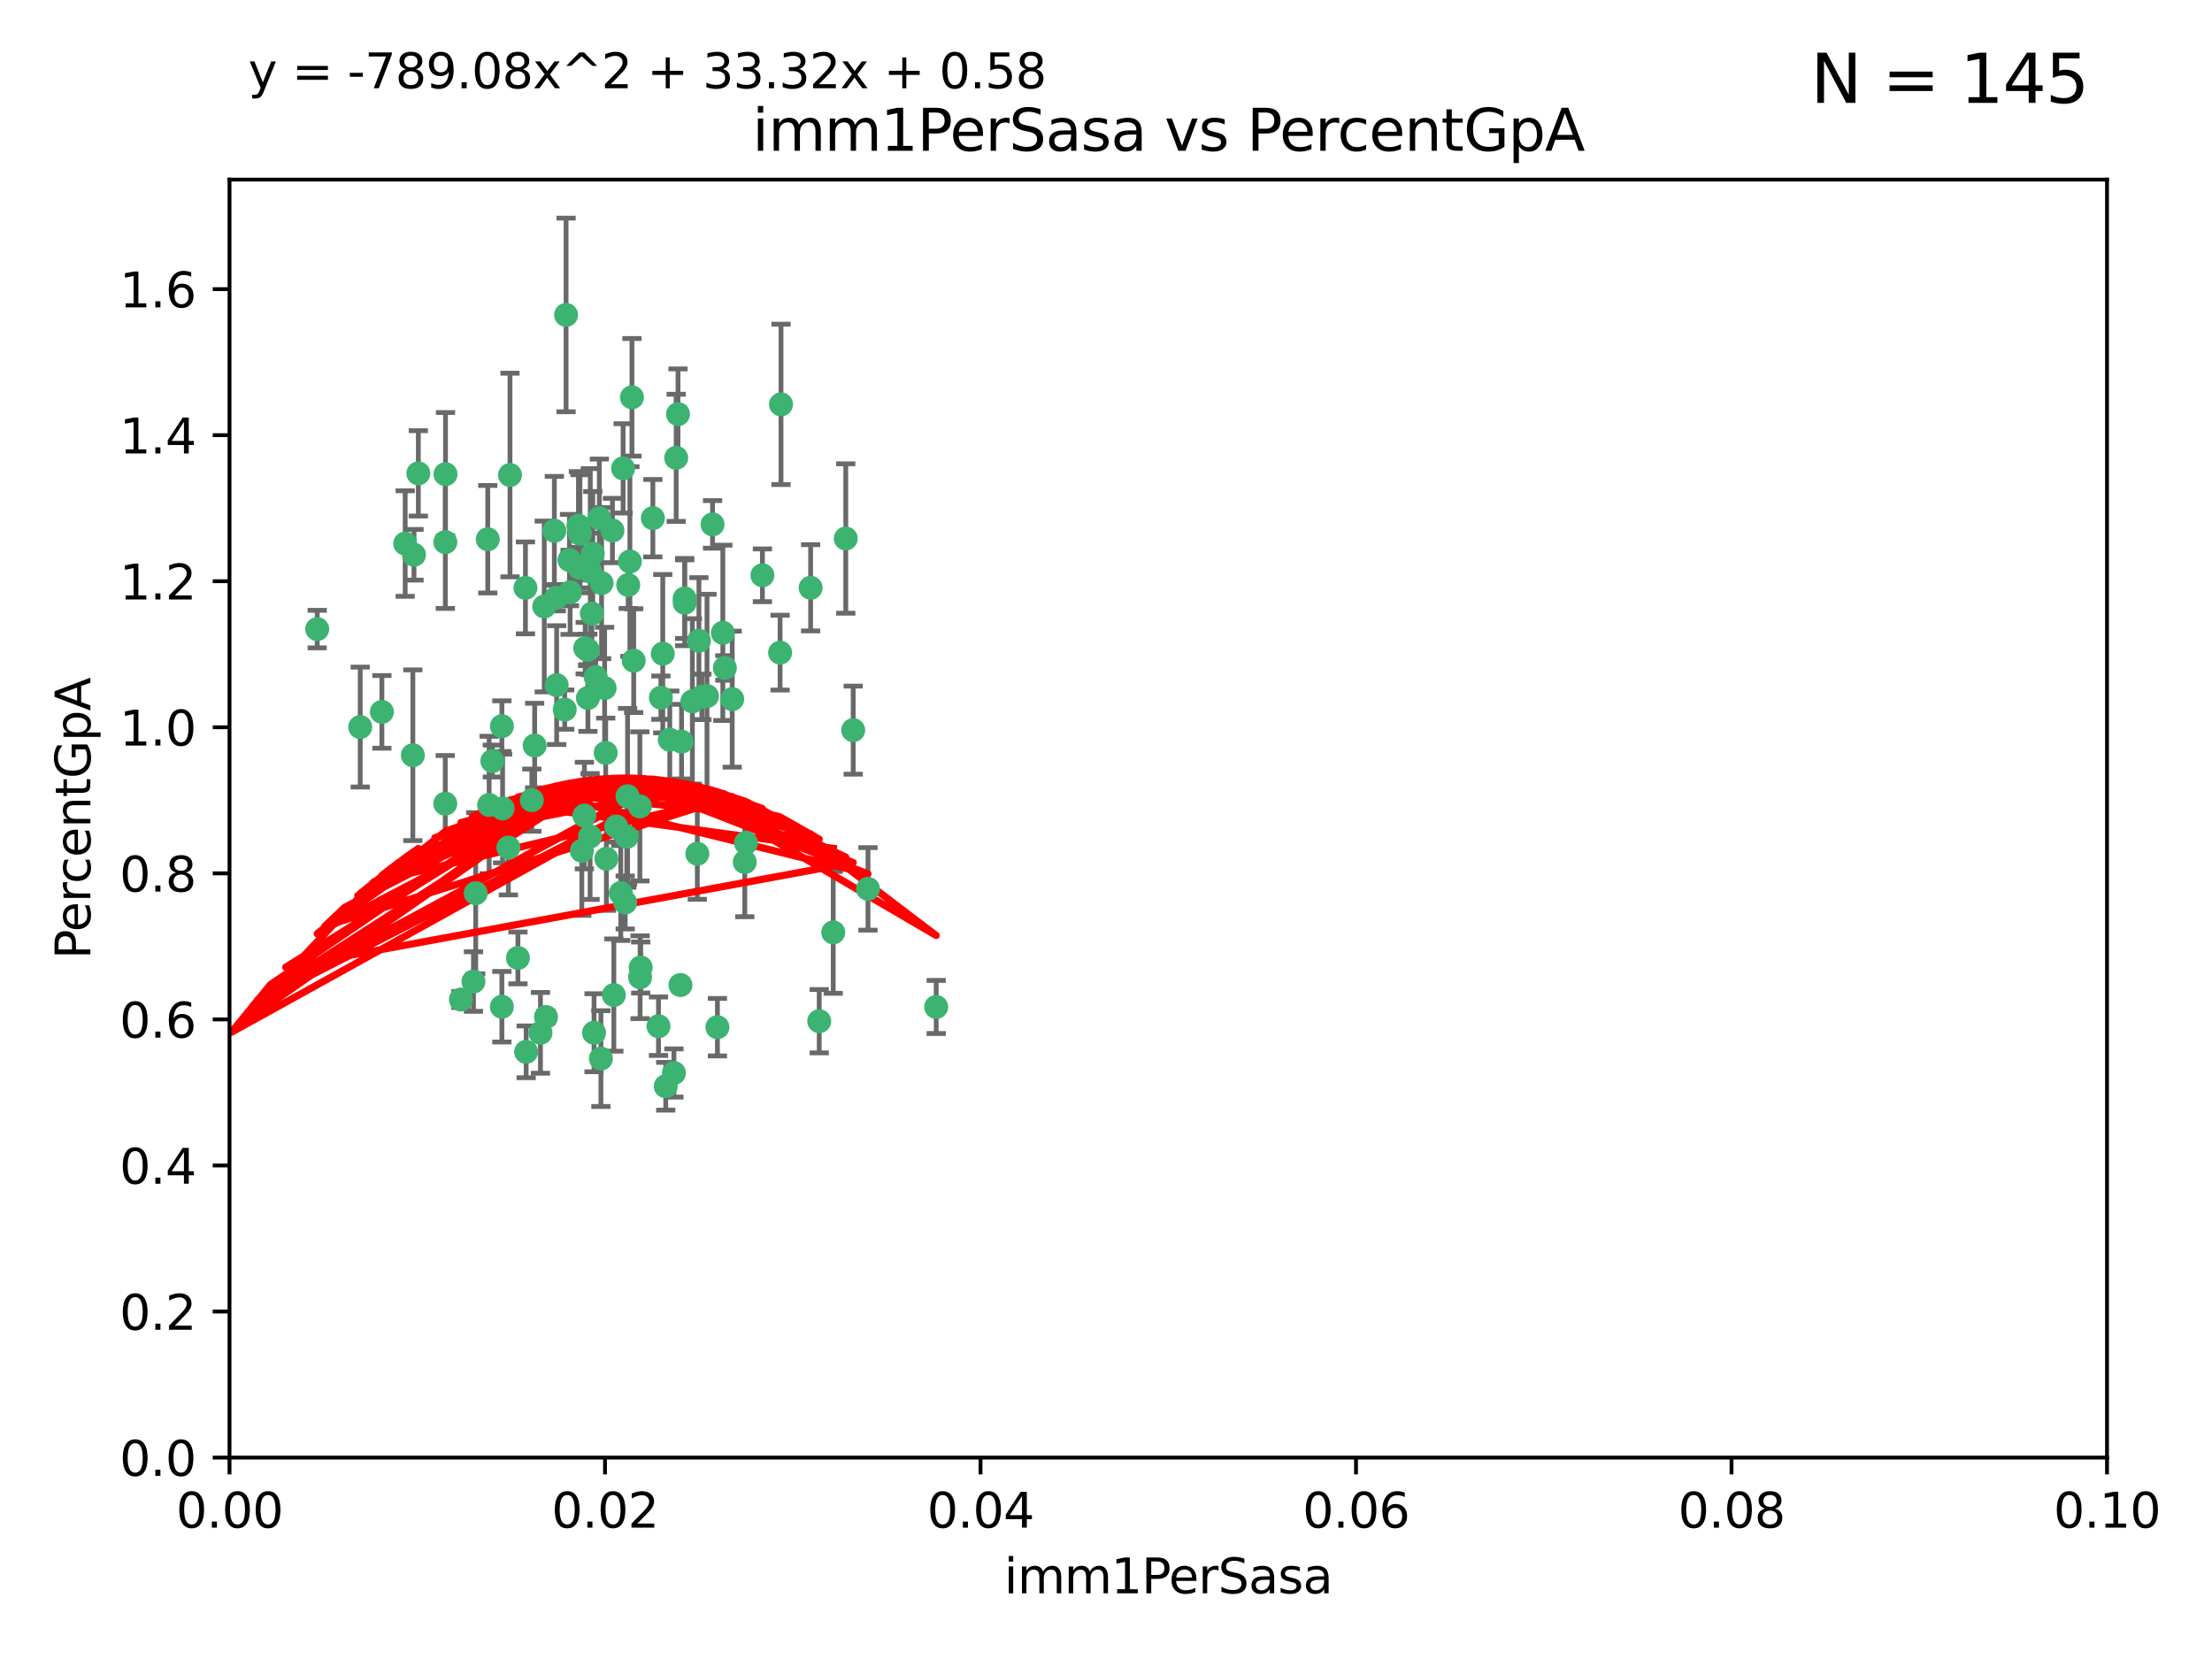 <?xml version="1.0" encoding="utf-8" standalone="no"?>
<!DOCTYPE svg PUBLIC "-//W3C//DTD SVG 1.1//EN"
  "http://www.w3.org/Graphics/SVG/1.1/DTD/svg11.dtd">
<svg xmlns:xlink="http://www.w3.org/1999/xlink" width="460.8pt" height="345.6pt" viewBox="0 0 460.8 345.6" xmlns="http://www.w3.org/2000/svg" version="1.1">
 <defs>
  <style type="text/css">*{stroke-linejoin: round; stroke-linecap: butt}</style>
 </defs>
 <g id="figure_1">
  <g id="patch_1">
   <path d="M 0 345.6 
L 460.8 345.6 
L 460.8 0 
L 0 0 
z
" style="fill: #ffffff"/>
  </g>
  <g id="axes_1">
   <g id="patch_2">
    <path d="M 47.81 303.64 
L 438.93 303.64 
L 438.93 37.411 
L 47.81 37.411 
z
" style="fill: #ffffff"/>
   </g>
   <g id="PathCollection_1">
    <defs>
     <path id="mb509fbc192" d="M 0 1.118 
C 0.297 1.118 0.581 1 0.791 0.791 
C 1 0.581 1.118 0.297 1.118 0 
C 1.118 -0.297 1 -0.581 0.791 -0.791 
C 0.581 -1 0.297 -1.118 0 -1.118 
C -0.297 -1.118 -0.581 -1 -0.791 -0.791 
C -1 -0.581 -1.118 -0.297 -1.118 0 
C -1.118 0.297 -1 0.581 -0.791 0.791 
C -0.581 1 -0.297 1.118 0 1.118 
z
" style="stroke: #3cb371"/>
    </defs>
    <g clip-path="url(#pa8ecf65248)">
     <use xlink:href="#mb509fbc192" x="92.769" y="112.935" style="fill: #3cb371; stroke: #3cb371"/>
     <use xlink:href="#mb509fbc192" x="66.082" y="131.048" style="fill: #3cb371; stroke: #3cb371"/>
     <use xlink:href="#mb509fbc192" x="87.143" y="98.611" style="fill: #3cb371; stroke: #3cb371"/>
     <use xlink:href="#mb509fbc192" x="86.246" y="115.568" style="fill: #3cb371; stroke: #3cb371"/>
     <use xlink:href="#mb509fbc192" x="86.005" y="157.33" style="fill: #3cb371; stroke: #3cb371"/>
     <use xlink:href="#mb509fbc192" x="84.409" y="113.232" style="fill: #3cb371; stroke: #3cb371"/>
     <use xlink:href="#mb509fbc192" x="75.042" y="151.457" style="fill: #3cb371; stroke: #3cb371"/>
     <use xlink:href="#mb509fbc192" x="117.924" y="65.606" style="fill: #3cb371; stroke: #3cb371"/>
     <use xlink:href="#mb509fbc192" x="136.002" y="107.943" style="fill: #3cb371; stroke: #3cb371"/>
     <use xlink:href="#mb509fbc192" x="92.809" y="98.781" style="fill: #3cb371; stroke: #3cb371"/>
     <use xlink:href="#mb509fbc192" x="123.297" y="127.82" style="fill: #3cb371; stroke: #3cb371"/>
     <use xlink:href="#mb509fbc192" x="117.64" y="147.818" style="fill: #3cb371; stroke: #3cb371"/>
     <use xlink:href="#mb509fbc192" x="113.381" y="126.342" style="fill: #3cb371; stroke: #3cb371"/>
     <use xlink:href="#mb509fbc192" x="121.907" y="135.021" style="fill: #3cb371; stroke: #3cb371"/>
     <use xlink:href="#mb509fbc192" x="122.967" y="119.082" style="fill: #3cb371; stroke: #3cb371"/>
     <use xlink:href="#mb509fbc192" x="150.581" y="131.834" style="fill: #3cb371; stroke: #3cb371"/>
     <use xlink:href="#mb509fbc192" x="125.956" y="143.336" style="fill: #3cb371; stroke: #3cb371"/>
     <use xlink:href="#mb509fbc192" x="140.861" y="95.371" style="fill: #3cb371; stroke: #3cb371"/>
     <use xlink:href="#mb509fbc192" x="104.553" y="151.274" style="fill: #3cb371; stroke: #3cb371"/>
     <use xlink:href="#mb509fbc192" x="120.714" y="118.255" style="fill: #3cb371; stroke: #3cb371"/>
     <use xlink:href="#mb509fbc192" x="120.499" y="109.513" style="fill: #3cb371; stroke: #3cb371"/>
     <use xlink:href="#mb509fbc192" x="101.609" y="112.334" style="fill: #3cb371; stroke: #3cb371"/>
     <use xlink:href="#mb509fbc192" x="124.099" y="141.043" style="fill: #3cb371; stroke: #3cb371"/>
     <use xlink:href="#mb509fbc192" x="122.473" y="145.408" style="fill: #3cb371; stroke: #3cb371"/>
     <use xlink:href="#mb509fbc192" x="110.793" y="166.685" style="fill: #3cb371; stroke: #3cb371"/>
     <use xlink:href="#mb509fbc192" x="115.875" y="124.513" style="fill: #3cb371; stroke: #3cb371"/>
     <use xlink:href="#mb509fbc192" x="118.763" y="123.385" style="fill: #3cb371; stroke: #3cb371"/>
     <use xlink:href="#mb509fbc192" x="122.442" y="135.386" style="fill: #3cb371; stroke: #3cb371"/>
     <use xlink:href="#mb509fbc192" x="106.242" y="98.955" style="fill: #3cb371; stroke: #3cb371"/>
     <use xlink:href="#mb509fbc192" x="145.597" y="133.482" style="fill: #3cb371; stroke: #3cb371"/>
     <use xlink:href="#mb509fbc192" x="112.589" y="215.161" style="fill: #3cb371; stroke: #3cb371"/>
     <use xlink:href="#mb509fbc192" x="132.012" y="137.629" style="fill: #3cb371; stroke: #3cb371"/>
     <use xlink:href="#mb509fbc192" x="113.744" y="211.864" style="fill: #3cb371; stroke: #3cb371"/>
     <use xlink:href="#mb509fbc192" x="124.854" y="107.949" style="fill: #3cb371; stroke: #3cb371"/>
     <use xlink:href="#mb509fbc192" x="92.757" y="167.417" style="fill: #3cb371; stroke: #3cb371"/>
     <use xlink:href="#mb509fbc192" x="130.866" y="121.859" style="fill: #3cb371; stroke: #3cb371"/>
     <use xlink:href="#mb509fbc192" x="141.24" y="86.272" style="fill: #3cb371; stroke: #3cb371"/>
     <use xlink:href="#mb509fbc192" x="118.629" y="116.673" style="fill: #3cb371; stroke: #3cb371"/>
     <use xlink:href="#mb509fbc192" x="133.296" y="167.984" style="fill: #3cb371; stroke: #3cb371"/>
     <use xlink:href="#mb509fbc192" x="168.868" y="122.444" style="fill: #3cb371; stroke: #3cb371"/>
     <use xlink:href="#mb509fbc192" x="123.484" y="115.347" style="fill: #3cb371; stroke: #3cb371"/>
     <use xlink:href="#mb509fbc192" x="127.585" y="110.514" style="fill: #3cb371; stroke: #3cb371"/>
     <use xlink:href="#mb509fbc192" x="105.908" y="176.562" style="fill: #3cb371; stroke: #3cb371"/>
     <use xlink:href="#mb509fbc192" x="131.218" y="116.973" style="fill: #3cb371; stroke: #3cb371"/>
     <use xlink:href="#mb509fbc192" x="148.437" y="109.239" style="fill: #3cb371; stroke: #3cb371"/>
     <use xlink:href="#mb509fbc192" x="129.806" y="97.572" style="fill: #3cb371; stroke: #3cb371"/>
     <use xlink:href="#mb509fbc192" x="109.607" y="219.119" style="fill: #3cb371; stroke: #3cb371"/>
     <use xlink:href="#mb509fbc192" x="142.623" y="124.669" style="fill: #3cb371; stroke: #3cb371"/>
     <use xlink:href="#mb509fbc192" x="146.211" y="145.171" style="fill: #3cb371; stroke: #3cb371"/>
     <use xlink:href="#mb509fbc192" x="130.736" y="165.873" style="fill: #3cb371; stroke: #3cb371"/>
     <use xlink:href="#mb509fbc192" x="96.012" y="208.215" style="fill: #3cb371; stroke: #3cb371"/>
     <use xlink:href="#mb509fbc192" x="137.67" y="145.341" style="fill: #3cb371; stroke: #3cb371"/>
     <use xlink:href="#mb509fbc192" x="104.701" y="168.419" style="fill: #3cb371; stroke: #3cb371"/>
     <use xlink:href="#mb509fbc192" x="149.45" y="213.979" style="fill: #3cb371; stroke: #3cb371"/>
     <use xlink:href="#mb509fbc192" x="123.75" y="215.139" style="fill: #3cb371; stroke: #3cb371"/>
     <use xlink:href="#mb509fbc192" x="127.872" y="207.286" style="fill: #3cb371; stroke: #3cb371"/>
     <use xlink:href="#mb509fbc192" x="99.101" y="186.072" style="fill: #3cb371; stroke: #3cb371"/>
     <use xlink:href="#mb509fbc192" x="138.067" y="136.178" style="fill: #3cb371; stroke: #3cb371"/>
     <use xlink:href="#mb509fbc192" x="142.635" y="125.569" style="fill: #3cb371; stroke: #3cb371"/>
     <use xlink:href="#mb509fbc192" x="139.529" y="154.097" style="fill: #3cb371; stroke: #3cb371"/>
     <use xlink:href="#mb509fbc192" x="120.813" y="111.192" style="fill: #3cb371; stroke: #3cb371"/>
     <use xlink:href="#mb509fbc192" x="158.825" y="119.843" style="fill: #3cb371; stroke: #3cb371"/>
     <use xlink:href="#mb509fbc192" x="115.962" y="142.72" style="fill: #3cb371; stroke: #3cb371"/>
     <use xlink:href="#mb509fbc192" x="126.321" y="178.897" style="fill: #3cb371; stroke: #3cb371"/>
     <use xlink:href="#mb509fbc192" x="102.566" y="158.542" style="fill: #3cb371; stroke: #3cb371"/>
     <use xlink:href="#mb509fbc192" x="152.533" y="145.644" style="fill: #3cb371; stroke: #3cb371"/>
     <use xlink:href="#mb509fbc192" x="141.979" y="154.498" style="fill: #3cb371; stroke: #3cb371"/>
     <use xlink:href="#mb509fbc192" x="115.48" y="110.571" style="fill: #3cb371; stroke: #3cb371"/>
     <use xlink:href="#mb509fbc192" x="125.32" y="121.476" style="fill: #3cb371; stroke: #3cb371"/>
     <use xlink:href="#mb509fbc192" x="98.631" y="204.475" style="fill: #3cb371; stroke: #3cb371"/>
     <use xlink:href="#mb509fbc192" x="137.177" y="213.781" style="fill: #3cb371; stroke: #3cb371"/>
     <use xlink:href="#mb509fbc192" x="131.646" y="82.766" style="fill: #3cb371; stroke: #3cb371"/>
     <use xlink:href="#mb509fbc192" x="177.734" y="152.103" style="fill: #3cb371; stroke: #3cb371"/>
     <use xlink:href="#mb509fbc192" x="121.738" y="169.899" style="fill: #3cb371; stroke: #3cb371"/>
     <use xlink:href="#mb509fbc192" x="107.894" y="199.555" style="fill: #3cb371; stroke: #3cb371"/>
     <use xlink:href="#mb509fbc192" x="144.236" y="146.106" style="fill: #3cb371; stroke: #3cb371"/>
     <use xlink:href="#mb509fbc192" x="130.573" y="174.332" style="fill: #3cb371; stroke: #3cb371"/>
     <use xlink:href="#mb509fbc192" x="145.266" y="177.849" style="fill: #3cb371; stroke: #3cb371"/>
     <use xlink:href="#mb509fbc192" x="140.393" y="223.525" style="fill: #3cb371; stroke: #3cb371"/>
     <use xlink:href="#mb509fbc192" x="195.026" y="209.769" style="fill: #3cb371; stroke: #3cb371"/>
     <use xlink:href="#mb509fbc192" x="162.509" y="135.958" style="fill: #3cb371; stroke: #3cb371"/>
     <use xlink:href="#mb509fbc192" x="170.659" y="212.733" style="fill: #3cb371; stroke: #3cb371"/>
     <use xlink:href="#mb509fbc192" x="155.405" y="175.59" style="fill: #3cb371; stroke: #3cb371"/>
     <use xlink:href="#mb509fbc192" x="138.685" y="226.286" style="fill: #3cb371; stroke: #3cb371"/>
     <use xlink:href="#mb509fbc192" x="125.18" y="220.522" style="fill: #3cb371; stroke: #3cb371"/>
     <use xlink:href="#mb509fbc192" x="79.555" y="148.297" style="fill: #3cb371; stroke: #3cb371"/>
     <use xlink:href="#mb509fbc192" x="128.385" y="172.188" style="fill: #3cb371; stroke: #3cb371"/>
     <use xlink:href="#mb509fbc192" x="141.751" y="205.202" style="fill: #3cb371; stroke: #3cb371"/>
     <use xlink:href="#mb509fbc192" x="130.24" y="188.002" style="fill: #3cb371; stroke: #3cb371"/>
     <use xlink:href="#mb509fbc192" x="176.19" y="112.178" style="fill: #3cb371; stroke: #3cb371"/>
     <use xlink:href="#mb509fbc192" x="129.315" y="186.034" style="fill: #3cb371; stroke: #3cb371"/>
     <use xlink:href="#mb509fbc192" x="162.698" y="84.238" style="fill: #3cb371; stroke: #3cb371"/>
     <use xlink:href="#mb509fbc192" x="111.378" y="155.307" style="fill: #3cb371; stroke: #3cb371"/>
     <use xlink:href="#mb509fbc192" x="180.817" y="185.169" style="fill: #3cb371; stroke: #3cb371"/>
     <use xlink:href="#mb509fbc192" x="133.346" y="203.575" style="fill: #3cb371; stroke: #3cb371"/>
     <use xlink:href="#mb509fbc192" x="101.898" y="167.688" style="fill: #3cb371; stroke: #3cb371"/>
     <use xlink:href="#mb509fbc192" x="133.47" y="201.55" style="fill: #3cb371; stroke: #3cb371"/>
     <use xlink:href="#mb509fbc192" x="109.461" y="122.465" style="fill: #3cb371; stroke: #3cb371"/>
     <use xlink:href="#mb509fbc192" x="147.28" y="145.004" style="fill: #3cb371; stroke: #3cb371"/>
     <use xlink:href="#mb509fbc192" x="121.206" y="177.24" style="fill: #3cb371; stroke: #3cb371"/>
     <use xlink:href="#mb509fbc192" x="126.179" y="156.841" style="fill: #3cb371; stroke: #3cb371"/>
     <use xlink:href="#mb509fbc192" x="122.926" y="174.257" style="fill: #3cb371; stroke: #3cb371"/>
     <use xlink:href="#mb509fbc192" x="155.151" y="179.582" style="fill: #3cb371; stroke: #3cb371"/>
     <use xlink:href="#mb509fbc192" x="151.002" y="139.145" style="fill: #3cb371; stroke: #3cb371"/>
     <use xlink:href="#mb509fbc192" x="104.549" y="209.723" style="fill: #3cb371; stroke: #3cb371"/>
     <use xlink:href="#mb509fbc192" x="173.578" y="194.231" style="fill: #3cb371; stroke: #3cb371"/>
    </g>
   </g>
   <g id="matplotlib.axis_1">
    <g id="xtick_1">
     <g id="line2d_1">
      <defs>
       <path id="me1d25bbd48" d="M 0 0 
L 0 3.5 
" style="stroke: #000000; stroke-width: 0.8"/>
      </defs>
      <g>
       <use xlink:href="#me1d25bbd48" x="47.81" y="303.64" style="stroke: #000000; stroke-width: 0.8"/>
      </g>
     </g>
     <g id="text_1">
      <!-- 0.00 -->
      <g transform="translate(36.677 318.238)scale(0.1 -0.1)">
       <defs>
        <path id="DejaVuSans-30" d="M 2034 4250 
Q 1547 4250 1301 3770 
Q 1056 3291 1056 2328 
Q 1056 1369 1301 889 
Q 1547 409 2034 409 
Q 2525 409 2770 889 
Q 3016 1369 3016 2328 
Q 3016 3291 2770 3770 
Q 2525 4250 2034 4250 
z
M 2034 4750 
Q 2819 4750 3233 4129 
Q 3647 3509 3647 2328 
Q 3647 1150 3233 529 
Q 2819 -91 2034 -91 
Q 1250 -91 836 529 
Q 422 1150 422 2328 
Q 422 3509 836 4129 
Q 1250 4750 2034 4750 
z
" transform="scale(0.016)"/>
        <path id="DejaVuSans-2e" d="M 684 794 
L 1344 794 
L 1344 0 
L 684 0 
L 684 794 
z
" transform="scale(0.016)"/>
       </defs>
       <use xlink:href="#DejaVuSans-30"/>
       <use xlink:href="#DejaVuSans-2e" x="63.623"/>
       <use xlink:href="#DejaVuSans-30" x="95.41"/>
       <use xlink:href="#DejaVuSans-30" x="159.033"/>
      </g>
     </g>
    </g>
    <g id="xtick_2">
     <g id="line2d_2">
      <g>
       <use xlink:href="#me1d25bbd48" x="126.034" y="303.64" style="stroke: #000000; stroke-width: 0.8"/>
      </g>
     </g>
     <g id="text_2">
      <!-- 0.02 -->
      <g transform="translate(114.901 318.238)scale(0.1 -0.1)">
       <defs>
        <path id="DejaVuSans-32" d="M 1228 531 
L 3431 531 
L 3431 0 
L 469 0 
L 469 531 
Q 828 903 1448 1529 
Q 2069 2156 2228 2338 
Q 2531 2678 2651 2914 
Q 2772 3150 2772 3378 
Q 2772 3750 2511 3984 
Q 2250 4219 1831 4219 
Q 1534 4219 1204 4116 
Q 875 4013 500 3803 
L 500 4441 
Q 881 4594 1212 4672 
Q 1544 4750 1819 4750 
Q 2544 4750 2975 4387 
Q 3406 4025 3406 3419 
Q 3406 3131 3298 2873 
Q 3191 2616 2906 2266 
Q 2828 2175 2409 1742 
Q 1991 1309 1228 531 
z
" transform="scale(0.016)"/>
       </defs>
       <use xlink:href="#DejaVuSans-30"/>
       <use xlink:href="#DejaVuSans-2e" x="63.623"/>
       <use xlink:href="#DejaVuSans-30" x="95.41"/>
       <use xlink:href="#DejaVuSans-32" x="159.033"/>
      </g>
     </g>
    </g>
    <g id="xtick_3">
     <g id="line2d_3">
      <g>
       <use xlink:href="#me1d25bbd48" x="204.258" y="303.64" style="stroke: #000000; stroke-width: 0.8"/>
      </g>
     </g>
     <g id="text_3">
      <!-- 0.04 -->
      <g transform="translate(193.125 318.238)scale(0.1 -0.1)">
       <defs>
        <path id="DejaVuSans-34" d="M 2419 4116 
L 825 1625 
L 2419 1625 
L 2419 4116 
z
M 2253 4666 
L 3047 4666 
L 3047 1625 
L 3713 1625 
L 3713 1100 
L 3047 1100 
L 3047 0 
L 2419 0 
L 2419 1100 
L 313 1100 
L 313 1709 
L 2253 4666 
z
" transform="scale(0.016)"/>
       </defs>
       <use xlink:href="#DejaVuSans-30"/>
       <use xlink:href="#DejaVuSans-2e" x="63.623"/>
       <use xlink:href="#DejaVuSans-30" x="95.41"/>
       <use xlink:href="#DejaVuSans-34" x="159.033"/>
      </g>
     </g>
    </g>
    <g id="xtick_4">
     <g id="line2d_4">
      <g>
       <use xlink:href="#me1d25bbd48" x="282.482" y="303.64" style="stroke: #000000; stroke-width: 0.8"/>
      </g>
     </g>
     <g id="text_4">
      <!-- 0.06 -->
      <g transform="translate(271.349 318.238)scale(0.1 -0.1)">
       <defs>
        <path id="DejaVuSans-36" d="M 2113 2584 
Q 1688 2584 1439 2293 
Q 1191 2003 1191 1497 
Q 1191 994 1439 701 
Q 1688 409 2113 409 
Q 2538 409 2786 701 
Q 3034 994 3034 1497 
Q 3034 2003 2786 2293 
Q 2538 2584 2113 2584 
z
M 3366 4563 
L 3366 3988 
Q 3128 4100 2886 4159 
Q 2644 4219 2406 4219 
Q 1781 4219 1451 3797 
Q 1122 3375 1075 2522 
Q 1259 2794 1537 2939 
Q 1816 3084 2150 3084 
Q 2853 3084 3261 2657 
Q 3669 2231 3669 1497 
Q 3669 778 3244 343 
Q 2819 -91 2113 -91 
Q 1303 -91 875 529 
Q 447 1150 447 2328 
Q 447 3434 972 4092 
Q 1497 4750 2381 4750 
Q 2619 4750 2861 4703 
Q 3103 4656 3366 4563 
z
" transform="scale(0.016)"/>
       </defs>
       <use xlink:href="#DejaVuSans-30"/>
       <use xlink:href="#DejaVuSans-2e" x="63.623"/>
       <use xlink:href="#DejaVuSans-30" x="95.41"/>
       <use xlink:href="#DejaVuSans-36" x="159.033"/>
      </g>
     </g>
    </g>
    <g id="xtick_5">
     <g id="line2d_5">
      <g>
       <use xlink:href="#me1d25bbd48" x="360.706" y="303.64" style="stroke: #000000; stroke-width: 0.8"/>
      </g>
     </g>
     <g id="text_5">
      <!-- 0.08 -->
      <g transform="translate(349.573 318.238)scale(0.1 -0.1)">
       <defs>
        <path id="DejaVuSans-38" d="M 2034 2216 
Q 1584 2216 1326 1975 
Q 1069 1734 1069 1313 
Q 1069 891 1326 650 
Q 1584 409 2034 409 
Q 2484 409 2743 651 
Q 3003 894 3003 1313 
Q 3003 1734 2745 1975 
Q 2488 2216 2034 2216 
z
M 1403 2484 
Q 997 2584 770 2862 
Q 544 3141 544 3541 
Q 544 4100 942 4425 
Q 1341 4750 2034 4750 
Q 2731 4750 3128 4425 
Q 3525 4100 3525 3541 
Q 3525 3141 3298 2862 
Q 3072 2584 2669 2484 
Q 3125 2378 3379 2068 
Q 3634 1759 3634 1313 
Q 3634 634 3220 271 
Q 2806 -91 2034 -91 
Q 1263 -91 848 271 
Q 434 634 434 1313 
Q 434 1759 690 2068 
Q 947 2378 1403 2484 
z
M 1172 3481 
Q 1172 3119 1398 2916 
Q 1625 2713 2034 2713 
Q 2441 2713 2670 2916 
Q 2900 3119 2900 3481 
Q 2900 3844 2670 4047 
Q 2441 4250 2034 4250 
Q 1625 4250 1398 4047 
Q 1172 3844 1172 3481 
z
" transform="scale(0.016)"/>
       </defs>
       <use xlink:href="#DejaVuSans-30"/>
       <use xlink:href="#DejaVuSans-2e" x="63.623"/>
       <use xlink:href="#DejaVuSans-30" x="95.41"/>
       <use xlink:href="#DejaVuSans-38" x="159.033"/>
      </g>
     </g>
    </g>
    <g id="xtick_6">
     <g id="line2d_6">
      <g>
       <use xlink:href="#me1d25bbd48" x="438.93" y="303.64" style="stroke: #000000; stroke-width: 0.8"/>
      </g>
     </g>
     <g id="text_6">
      <!-- 0.10 -->
      <g transform="translate(427.797 318.238)scale(0.1 -0.1)">
       <defs>
        <path id="DejaVuSans-31" d="M 794 531 
L 1825 531 
L 1825 4091 
L 703 3866 
L 703 4441 
L 1819 4666 
L 2450 4666 
L 2450 531 
L 3481 531 
L 3481 0 
L 794 0 
L 794 531 
z
" transform="scale(0.016)"/>
       </defs>
       <use xlink:href="#DejaVuSans-30"/>
       <use xlink:href="#DejaVuSans-2e" x="63.623"/>
       <use xlink:href="#DejaVuSans-31" x="95.41"/>
       <use xlink:href="#DejaVuSans-30" x="159.033"/>
      </g>
     </g>
    </g>
    <g id="text_7">
     <!-- imm1PerSasa -->
     <g transform="translate(209.186 331.917)scale(0.1 -0.1)">
      <defs>
       <path id="DejaVuSans-69" d="M 603 3500 
L 1178 3500 
L 1178 0 
L 603 0 
L 603 3500 
z
M 603 4863 
L 1178 4863 
L 1178 4134 
L 603 4134 
L 603 4863 
z
" transform="scale(0.016)"/>
       <path id="DejaVuSans-6d" d="M 3328 2828 
Q 3544 3216 3844 3400 
Q 4144 3584 4550 3584 
Q 5097 3584 5394 3201 
Q 5691 2819 5691 2113 
L 5691 0 
L 5113 0 
L 5113 2094 
Q 5113 2597 4934 2840 
Q 4756 3084 4391 3084 
Q 3944 3084 3684 2787 
Q 3425 2491 3425 1978 
L 3425 0 
L 2847 0 
L 2847 2094 
Q 2847 2600 2669 2842 
Q 2491 3084 2119 3084 
Q 1678 3084 1418 2786 
Q 1159 2488 1159 1978 
L 1159 0 
L 581 0 
L 581 3500 
L 1159 3500 
L 1159 2956 
Q 1356 3278 1631 3431 
Q 1906 3584 2284 3584 
Q 2666 3584 2933 3390 
Q 3200 3197 3328 2828 
z
" transform="scale(0.016)"/>
       <path id="DejaVuSans-50" d="M 1259 4147 
L 1259 2394 
L 2053 2394 
Q 2494 2394 2734 2622 
Q 2975 2850 2975 3272 
Q 2975 3691 2734 3919 
Q 2494 4147 2053 4147 
L 1259 4147 
z
M 628 4666 
L 2053 4666 
Q 2838 4666 3239 4311 
Q 3641 3956 3641 3272 
Q 3641 2581 3239 2228 
Q 2838 1875 2053 1875 
L 1259 1875 
L 1259 0 
L 628 0 
L 628 4666 
z
" transform="scale(0.016)"/>
       <path id="DejaVuSans-65" d="M 3597 1894 
L 3597 1613 
L 953 1613 
Q 991 1019 1311 708 
Q 1631 397 2203 397 
Q 2534 397 2845 478 
Q 3156 559 3463 722 
L 3463 178 
Q 3153 47 2828 -22 
Q 2503 -91 2169 -91 
Q 1331 -91 842 396 
Q 353 884 353 1716 
Q 353 2575 817 3079 
Q 1281 3584 2069 3584 
Q 2775 3584 3186 3129 
Q 3597 2675 3597 1894 
z
M 3022 2063 
Q 3016 2534 2758 2815 
Q 2500 3097 2075 3097 
Q 1594 3097 1305 2825 
Q 1016 2553 972 2059 
L 3022 2063 
z
" transform="scale(0.016)"/>
       <path id="DejaVuSans-72" d="M 2631 2963 
Q 2534 3019 2420 3045 
Q 2306 3072 2169 3072 
Q 1681 3072 1420 2755 
Q 1159 2438 1159 1844 
L 1159 0 
L 581 0 
L 581 3500 
L 1159 3500 
L 1159 2956 
Q 1341 3275 1631 3429 
Q 1922 3584 2338 3584 
Q 2397 3584 2469 3576 
Q 2541 3569 2628 3553 
L 2631 2963 
z
" transform="scale(0.016)"/>
       <path id="DejaVuSans-53" d="M 3425 4513 
L 3425 3897 
Q 3066 4069 2747 4153 
Q 2428 4238 2131 4238 
Q 1616 4238 1336 4038 
Q 1056 3838 1056 3469 
Q 1056 3159 1242 3001 
Q 1428 2844 1947 2747 
L 2328 2669 
Q 3034 2534 3370 2195 
Q 3706 1856 3706 1288 
Q 3706 609 3251 259 
Q 2797 -91 1919 -91 
Q 1588 -91 1214 -16 
Q 841 59 441 206 
L 441 856 
Q 825 641 1194 531 
Q 1563 422 1919 422 
Q 2459 422 2753 634 
Q 3047 847 3047 1241 
Q 3047 1584 2836 1778 
Q 2625 1972 2144 2069 
L 1759 2144 
Q 1053 2284 737 2584 
Q 422 2884 422 3419 
Q 422 4038 858 4394 
Q 1294 4750 2059 4750 
Q 2388 4750 2728 4690 
Q 3069 4631 3425 4513 
z
" transform="scale(0.016)"/>
       <path id="DejaVuSans-61" d="M 2194 1759 
Q 1497 1759 1228 1600 
Q 959 1441 959 1056 
Q 959 750 1161 570 
Q 1363 391 1709 391 
Q 2188 391 2477 730 
Q 2766 1069 2766 1631 
L 2766 1759 
L 2194 1759 
z
M 3341 1997 
L 3341 0 
L 2766 0 
L 2766 531 
Q 2569 213 2275 61 
Q 1981 -91 1556 -91 
Q 1019 -91 701 211 
Q 384 513 384 1019 
Q 384 1609 779 1909 
Q 1175 2209 1959 2209 
L 2766 2209 
L 2766 2266 
Q 2766 2663 2505 2880 
Q 2244 3097 1772 3097 
Q 1472 3097 1187 3025 
Q 903 2953 641 2809 
L 641 3341 
Q 956 3463 1253 3523 
Q 1550 3584 1831 3584 
Q 2591 3584 2966 3190 
Q 3341 2797 3341 1997 
z
" transform="scale(0.016)"/>
       <path id="DejaVuSans-73" d="M 2834 3397 
L 2834 2853 
Q 2591 2978 2328 3040 
Q 2066 3103 1784 3103 
Q 1356 3103 1142 2972 
Q 928 2841 928 2578 
Q 928 2378 1081 2264 
Q 1234 2150 1697 2047 
L 1894 2003 
Q 2506 1872 2764 1633 
Q 3022 1394 3022 966 
Q 3022 478 2636 193 
Q 2250 -91 1575 -91 
Q 1294 -91 989 -36 
Q 684 19 347 128 
L 347 722 
Q 666 556 975 473 
Q 1284 391 1588 391 
Q 1994 391 2212 530 
Q 2431 669 2431 922 
Q 2431 1156 2273 1281 
Q 2116 1406 1581 1522 
L 1381 1569 
Q 847 1681 609 1914 
Q 372 2147 372 2553 
Q 372 3047 722 3315 
Q 1072 3584 1716 3584 
Q 2034 3584 2315 3537 
Q 2597 3491 2834 3397 
z
" transform="scale(0.016)"/>
      </defs>
      <use xlink:href="#DejaVuSans-69"/>
      <use xlink:href="#DejaVuSans-6d" x="27.783"/>
      <use xlink:href="#DejaVuSans-6d" x="125.195"/>
      <use xlink:href="#DejaVuSans-31" x="222.607"/>
      <use xlink:href="#DejaVuSans-50" x="286.23"/>
      <use xlink:href="#DejaVuSans-65" x="342.908"/>
      <use xlink:href="#DejaVuSans-72" x="404.432"/>
      <use xlink:href="#DejaVuSans-53" x="445.545"/>
      <use xlink:href="#DejaVuSans-61" x="509.021"/>
      <use xlink:href="#DejaVuSans-73" x="570.301"/>
      <use xlink:href="#DejaVuSans-61" x="622.4"/>
     </g>
    </g>
   </g>
   <g id="matplotlib.axis_2">
    <g id="ytick_1">
     <g id="line2d_7">
      <defs>
       <path id="m55b0bc4908" d="M 0 0 
L -3.5 0 
" style="stroke: #000000; stroke-width: 0.8"/>
      </defs>
      <g>
       <use xlink:href="#m55b0bc4908" x="47.81" y="303.64" style="stroke: #000000; stroke-width: 0.8"/>
      </g>
     </g>
     <g id="text_8">
      <!-- 0.0 -->
      <g transform="translate(24.907 307.439)scale(0.1 -0.1)">
       <use xlink:href="#DejaVuSans-30"/>
       <use xlink:href="#DejaVuSans-2e" x="63.623"/>
       <use xlink:href="#DejaVuSans-30" x="95.41"/>
      </g>
     </g>
    </g>
    <g id="ytick_2">
     <g id="line2d_8">
      <g>
       <use xlink:href="#m55b0bc4908" x="47.81" y="273.214" style="stroke: #000000; stroke-width: 0.8"/>
      </g>
     </g>
     <g id="text_9">
      <!-- 0.2 -->
      <g transform="translate(24.907 277.013)scale(0.1 -0.1)">
       <use xlink:href="#DejaVuSans-30"/>
       <use xlink:href="#DejaVuSans-2e" x="63.623"/>
       <use xlink:href="#DejaVuSans-32" x="95.41"/>
      </g>
     </g>
    </g>
    <g id="ytick_3">
     <g id="line2d_9">
      <g>
       <use xlink:href="#m55b0bc4908" x="47.81" y="242.788" style="stroke: #000000; stroke-width: 0.8"/>
      </g>
     </g>
     <g id="text_10">
      <!-- 0.4 -->
      <g transform="translate(24.907 246.587)scale(0.1 -0.1)">
       <use xlink:href="#DejaVuSans-30"/>
       <use xlink:href="#DejaVuSans-2e" x="63.623"/>
       <use xlink:href="#DejaVuSans-34" x="95.41"/>
      </g>
     </g>
    </g>
    <g id="ytick_4">
     <g id="line2d_10">
      <g>
       <use xlink:href="#m55b0bc4908" x="47.81" y="212.362" style="stroke: #000000; stroke-width: 0.8"/>
      </g>
     </g>
     <g id="text_11">
      <!-- 0.6 -->
      <g transform="translate(24.907 216.161)scale(0.1 -0.1)">
       <use xlink:href="#DejaVuSans-30"/>
       <use xlink:href="#DejaVuSans-2e" x="63.623"/>
       <use xlink:href="#DejaVuSans-36" x="95.41"/>
      </g>
     </g>
    </g>
    <g id="ytick_5">
     <g id="line2d_11">
      <g>
       <use xlink:href="#m55b0bc4908" x="47.81" y="181.935" style="stroke: #000000; stroke-width: 0.8"/>
      </g>
     </g>
     <g id="text_12">
      <!-- 0.8 -->
      <g transform="translate(24.907 185.735)scale(0.1 -0.1)">
       <use xlink:href="#DejaVuSans-30"/>
       <use xlink:href="#DejaVuSans-2e" x="63.623"/>
       <use xlink:href="#DejaVuSans-38" x="95.41"/>
      </g>
     </g>
    </g>
    <g id="ytick_6">
     <g id="line2d_12">
      <g>
       <use xlink:href="#m55b0bc4908" x="47.81" y="151.509" style="stroke: #000000; stroke-width: 0.8"/>
      </g>
     </g>
     <g id="text_13">
      <!-- 1.0 -->
      <g transform="translate(24.907 155.308)scale(0.1 -0.1)">
       <use xlink:href="#DejaVuSans-31"/>
       <use xlink:href="#DejaVuSans-2e" x="63.623"/>
       <use xlink:href="#DejaVuSans-30" x="95.41"/>
      </g>
     </g>
    </g>
    <g id="ytick_7">
     <g id="line2d_13">
      <g>
       <use xlink:href="#m55b0bc4908" x="47.81" y="121.083" style="stroke: #000000; stroke-width: 0.8"/>
      </g>
     </g>
     <g id="text_14">
      <!-- 1.2 -->
      <g transform="translate(24.907 124.882)scale(0.1 -0.1)">
       <use xlink:href="#DejaVuSans-31"/>
       <use xlink:href="#DejaVuSans-2e" x="63.623"/>
       <use xlink:href="#DejaVuSans-32" x="95.41"/>
      </g>
     </g>
    </g>
    <g id="ytick_8">
     <g id="line2d_14">
      <g>
       <use xlink:href="#m55b0bc4908" x="47.81" y="90.657" style="stroke: #000000; stroke-width: 0.8"/>
      </g>
     </g>
     <g id="text_15">
      <!-- 1.4 -->
      <g transform="translate(24.907 94.456)scale(0.1 -0.1)">
       <use xlink:href="#DejaVuSans-31"/>
       <use xlink:href="#DejaVuSans-2e" x="63.623"/>
       <use xlink:href="#DejaVuSans-34" x="95.41"/>
      </g>
     </g>
    </g>
    <g id="ytick_9">
     <g id="line2d_15">
      <g>
       <use xlink:href="#m55b0bc4908" x="47.81" y="60.231" style="stroke: #000000; stroke-width: 0.8"/>
      </g>
     </g>
     <g id="text_16">
      <!-- 1.6 -->
      <g transform="translate(24.907 64.03)scale(0.1 -0.1)">
       <use xlink:href="#DejaVuSans-31"/>
       <use xlink:href="#DejaVuSans-2e" x="63.623"/>
       <use xlink:href="#DejaVuSans-36" x="95.41"/>
      </g>
     </g>
    </g>
    <g id="text_17">
     <!-- PercentGpA -->
     <g transform="translate(18.827 199.802)rotate(-90)scale(0.1 -0.1)">
      <defs>
       <path id="DejaVuSans-63" d="M 3122 3366 
L 3122 2828 
Q 2878 2963 2633 3030 
Q 2388 3097 2138 3097 
Q 1578 3097 1268 2742 
Q 959 2388 959 1747 
Q 959 1106 1268 751 
Q 1578 397 2138 397 
Q 2388 397 2633 464 
Q 2878 531 3122 666 
L 3122 134 
Q 2881 22 2623 -34 
Q 2366 -91 2075 -91 
Q 1284 -91 818 406 
Q 353 903 353 1747 
Q 353 2603 823 3093 
Q 1294 3584 2113 3584 
Q 2378 3584 2631 3529 
Q 2884 3475 3122 3366 
z
" transform="scale(0.016)"/>
       <path id="DejaVuSans-6e" d="M 3513 2113 
L 3513 0 
L 2938 0 
L 2938 2094 
Q 2938 2591 2744 2837 
Q 2550 3084 2163 3084 
Q 1697 3084 1428 2787 
Q 1159 2491 1159 1978 
L 1159 0 
L 581 0 
L 581 3500 
L 1159 3500 
L 1159 2956 
Q 1366 3272 1645 3428 
Q 1925 3584 2291 3584 
Q 2894 3584 3203 3211 
Q 3513 2838 3513 2113 
z
" transform="scale(0.016)"/>
       <path id="DejaVuSans-74" d="M 1172 4494 
L 1172 3500 
L 2356 3500 
L 2356 3053 
L 1172 3053 
L 1172 1153 
Q 1172 725 1289 603 
Q 1406 481 1766 481 
L 2356 481 
L 2356 0 
L 1766 0 
Q 1100 0 847 248 
Q 594 497 594 1153 
L 594 3053 
L 172 3053 
L 172 3500 
L 594 3500 
L 594 4494 
L 1172 4494 
z
" transform="scale(0.016)"/>
       <path id="DejaVuSans-47" d="M 3809 666 
L 3809 1919 
L 2778 1919 
L 2778 2438 
L 4434 2438 
L 4434 434 
Q 4069 175 3628 42 
Q 3188 -91 2688 -91 
Q 1594 -91 976 548 
Q 359 1188 359 2328 
Q 359 3472 976 4111 
Q 1594 4750 2688 4750 
Q 3144 4750 3555 4637 
Q 3966 4525 4313 4306 
L 4313 3634 
Q 3963 3931 3569 4081 
Q 3175 4231 2741 4231 
Q 1884 4231 1454 3753 
Q 1025 3275 1025 2328 
Q 1025 1384 1454 906 
Q 1884 428 2741 428 
Q 3075 428 3337 486 
Q 3600 544 3809 666 
z
" transform="scale(0.016)"/>
       <path id="DejaVuSans-70" d="M 1159 525 
L 1159 -1331 
L 581 -1331 
L 581 3500 
L 1159 3500 
L 1159 2969 
Q 1341 3281 1617 3432 
Q 1894 3584 2278 3584 
Q 2916 3584 3314 3078 
Q 3713 2572 3713 1747 
Q 3713 922 3314 415 
Q 2916 -91 2278 -91 
Q 1894 -91 1617 61 
Q 1341 213 1159 525 
z
M 3116 1747 
Q 3116 2381 2855 2742 
Q 2594 3103 2138 3103 
Q 1681 3103 1420 2742 
Q 1159 2381 1159 1747 
Q 1159 1113 1420 752 
Q 1681 391 2138 391 
Q 2594 391 2855 752 
Q 3116 1113 3116 1747 
z
" transform="scale(0.016)"/>
       <path id="DejaVuSans-41" d="M 2188 4044 
L 1331 1722 
L 3047 1722 
L 2188 4044 
z
M 1831 4666 
L 2547 4666 
L 4325 0 
L 3669 0 
L 3244 1197 
L 1141 1197 
L 716 0 
L 50 0 
L 1831 4666 
z
" transform="scale(0.016)"/>
      </defs>
      <use xlink:href="#DejaVuSans-50"/>
      <use xlink:href="#DejaVuSans-65" x="56.678"/>
      <use xlink:href="#DejaVuSans-72" x="118.201"/>
      <use xlink:href="#DejaVuSans-63" x="157.064"/>
      <use xlink:href="#DejaVuSans-65" x="212.045"/>
      <use xlink:href="#DejaVuSans-6e" x="273.568"/>
      <use xlink:href="#DejaVuSans-74" x="336.947"/>
      <use xlink:href="#DejaVuSans-47" x="376.156"/>
      <use xlink:href="#DejaVuSans-70" x="453.646"/>
      <use xlink:href="#DejaVuSans-41" x="517.123"/>
     </g>
    </g>
   </g>
   <g id="LineCollection_1">
    <path d="M 92.769 126.742 
L 92.769 99.128 
" clip-path="url(#pa8ecf65248)" style="fill: none; stroke: #696969"/>
    <path d="M 66.082 134.958 
L 66.082 127.138 
" clip-path="url(#pa8ecf65248)" style="fill: none; stroke: #696969"/>
    <path d="M 87.143 107.5 
L 87.143 89.723 
" clip-path="url(#pa8ecf65248)" style="fill: none; stroke: #696969"/>
    <path d="M 86.246 120.843 
L 86.246 110.292 
" clip-path="url(#pa8ecf65248)" style="fill: none; stroke: #696969"/>
    <path d="M 86.005 175.107 
L 86.005 139.552 
" clip-path="url(#pa8ecf65248)" style="fill: none; stroke: #696969"/>
    <path d="M 84.409 124.224 
L 84.409 102.241 
" clip-path="url(#pa8ecf65248)" style="fill: none; stroke: #696969"/>
    <path d="M 75.042 163.945 
L 75.042 138.968 
" clip-path="url(#pa8ecf65248)" style="fill: none; stroke: #696969"/>
    <path d="M 117.924 85.777 
L 117.924 45.434 
" clip-path="url(#pa8ecf65248)" style="fill: none; stroke: #696969"/>
    <path d="M 136.002 116.002 
L 136.002 99.884 
" clip-path="url(#pa8ecf65248)" style="fill: none; stroke: #696969"/>
    <path d="M 92.809 111.622 
L 92.809 85.94 
" clip-path="url(#pa8ecf65248)" style="fill: none; stroke: #696969"/>
    <path d="M 123.297 144.568 
L 123.297 111.073 
" clip-path="url(#pa8ecf65248)" style="fill: none; stroke: #696969"/>
    <path d="M 117.64 151.909 
L 117.64 143.727 
" clip-path="url(#pa8ecf65248)" style="fill: none; stroke: #696969"/>
    <path d="M 113.381 144.131 
L 113.381 108.553 
" clip-path="url(#pa8ecf65248)" style="fill: none; stroke: #696969"/>
    <path d="M 121.907 140.382 
L 121.907 129.659 
" clip-path="url(#pa8ecf65248)" style="fill: none; stroke: #696969"/>
    <path d="M 122.967 140.54 
L 122.967 97.624 
" clip-path="url(#pa8ecf65248)" style="fill: none; stroke: #696969"/>
    <path d="M 150.581 150.092 
L 150.581 113.575 
" clip-path="url(#pa8ecf65248)" style="fill: none; stroke: #696969"/>
    <path d="M 125.956 155.999 
L 125.956 130.673 
" clip-path="url(#pa8ecf65248)" style="fill: none; stroke: #696969"/>
    <path d="M 140.861 108.615 
L 140.861 82.127 
" clip-path="url(#pa8ecf65248)" style="fill: none; stroke: #696969"/>
    <path d="M 104.553 156.555 
L 104.553 145.993 
" clip-path="url(#pa8ecf65248)" style="fill: none; stroke: #696969"/>
    <path d="M 120.714 122.472 
L 120.714 114.039 
" clip-path="url(#pa8ecf65248)" style="fill: none; stroke: #696969"/>
    <path d="M 120.499 120.79 
L 120.499 98.237 
" clip-path="url(#pa8ecf65248)" style="fill: none; stroke: #696969"/>
    <path d="M 101.609 123.529 
L 101.609 101.139 
" clip-path="url(#pa8ecf65248)" style="fill: none; stroke: #696969"/>
    <path d="M 124.099 145.137 
L 124.099 136.95 
" clip-path="url(#pa8ecf65248)" style="fill: none; stroke: #696969"/>
    <path d="M 122.473 152.361 
L 122.473 138.456 
" clip-path="url(#pa8ecf65248)" style="fill: none; stroke: #696969"/>
    <path d="M 110.793 173.167 
L 110.793 160.202 
" clip-path="url(#pa8ecf65248)" style="fill: none; stroke: #696969"/>
    <path d="M 115.875 127.259 
L 115.875 121.767 
" clip-path="url(#pa8ecf65248)" style="fill: none; stroke: #696969"/>
    <path d="M 118.763 132.151 
L 118.763 114.62 
" clip-path="url(#pa8ecf65248)" style="fill: none; stroke: #696969"/>
    <path d="M 122.442 138.663 
L 122.442 132.109 
" clip-path="url(#pa8ecf65248)" style="fill: none; stroke: #696969"/>
    <path d="M 106.242 120.165 
L 106.242 77.745 
" clip-path="url(#pa8ecf65248)" style="fill: none; stroke: #696969"/>
    <path d="M 145.597 146.637 
L 145.597 120.327 
" clip-path="url(#pa8ecf65248)" style="fill: none; stroke: #696969"/>
    <path d="M 112.589 223.572 
L 112.589 206.751 
" clip-path="url(#pa8ecf65248)" style="fill: none; stroke: #696969"/>
    <path d="M 132.012 148.436 
L 132.012 126.823 
" clip-path="url(#pa8ecf65248)" style="fill: none; stroke: #696969"/>
    <path d="M 113.744 213.072 
L 113.744 210.656 
" clip-path="url(#pa8ecf65248)" style="fill: none; stroke: #696969"/>
    <path d="M 124.854 120.265 
L 124.854 95.634 
" clip-path="url(#pa8ecf65248)" style="fill: none; stroke: #696969"/>
    <path d="M 92.757 177.442 
L 92.757 157.392 
" clip-path="url(#pa8ecf65248)" style="fill: none; stroke: #696969"/>
    <path d="M 130.866 126.751 
L 130.866 116.967 
" clip-path="url(#pa8ecf65248)" style="fill: none; stroke: #696969"/>
    <path d="M 141.24 95.691 
L 141.24 76.852 
" clip-path="url(#pa8ecf65248)" style="fill: none; stroke: #696969"/>
    <path d="M 118.629 126.191 
L 118.629 107.154 
" clip-path="url(#pa8ecf65248)" style="fill: none; stroke: #696969"/>
    <path d="M 133.296 183.521 
L 133.296 152.447 
" clip-path="url(#pa8ecf65248)" style="fill: none; stroke: #696969"/>
    <path d="M 168.868 131.425 
L 168.868 113.463 
" clip-path="url(#pa8ecf65248)" style="fill: none; stroke: #696969"/>
    <path d="M 123.484 128.299 
L 123.484 102.395 
" clip-path="url(#pa8ecf65248)" style="fill: none; stroke: #696969"/>
    <path d="M 127.585 117.217 
L 127.585 103.811 
" clip-path="url(#pa8ecf65248)" style="fill: none; stroke: #696969"/>
    <path d="M 105.908 186.427 
L 105.908 166.697 
" clip-path="url(#pa8ecf65248)" style="fill: none; stroke: #696969"/>
    <path d="M 131.218 136.73 
L 131.218 97.216 
" clip-path="url(#pa8ecf65248)" style="fill: none; stroke: #696969"/>
    <path d="M 148.437 114.195 
L 148.437 104.283 
" clip-path="url(#pa8ecf65248)" style="fill: none; stroke: #696969"/>
    <path d="M 129.806 106.878 
L 129.806 88.267 
" clip-path="url(#pa8ecf65248)" style="fill: none; stroke: #696969"/>
    <path d="M 109.607 224.512 
L 109.607 213.726 
" clip-path="url(#pa8ecf65248)" style="fill: none; stroke: #696969"/>
    <path d="M 142.623 132.997 
L 142.623 116.341 
" clip-path="url(#pa8ecf65248)" style="fill: none; stroke: #696969"/>
    <path d="M 146.211 149.901 
L 146.211 140.441 
" clip-path="url(#pa8ecf65248)" style="fill: none; stroke: #696969"/>
    <path d="M 130.736 184.172 
L 130.736 147.574 
" clip-path="url(#pa8ecf65248)" style="fill: none; stroke: #696969"/>
    <path d="M 96.012 209.889 
L 96.012 206.542 
" clip-path="url(#pa8ecf65248)" style="fill: none; stroke: #696969"/>
    <path d="M 137.67 149.851 
L 137.67 140.831 
" clip-path="url(#pa8ecf65248)" style="fill: none; stroke: #696969"/>
    <path d="M 104.701 179.743 
L 104.701 157.094 
" clip-path="url(#pa8ecf65248)" style="fill: none; stroke: #696969"/>
    <path d="M 149.45 219.969 
L 149.45 207.99 
" clip-path="url(#pa8ecf65248)" style="fill: none; stroke: #696969"/>
    <path d="M 123.75 223.268 
L 123.75 207.01 
" clip-path="url(#pa8ecf65248)" style="fill: none; stroke: #696969"/>
    <path d="M 127.872 218.975 
L 127.872 195.596 
" clip-path="url(#pa8ecf65248)" style="fill: none; stroke: #696969"/>
    <path d="M 99.101 202.862 
L 99.101 169.282 
" clip-path="url(#pa8ecf65248)" style="fill: none; stroke: #696969"/>
    <path d="M 138.067 152.672 
L 138.067 119.684 
" clip-path="url(#pa8ecf65248)" style="fill: none; stroke: #696969"/>
    <path d="M 142.635 134.51 
L 142.635 116.629 
" clip-path="url(#pa8ecf65248)" style="fill: none; stroke: #696969"/>
    <path d="M 139.529 164.246 
L 139.529 143.949 
" clip-path="url(#pa8ecf65248)" style="fill: none; stroke: #696969"/>
    <path d="M 120.813 123.488 
L 120.813 98.897 
" clip-path="url(#pa8ecf65248)" style="fill: none; stroke: #696969"/>
    <path d="M 158.825 125.336 
L 158.825 114.351 
" clip-path="url(#pa8ecf65248)" style="fill: none; stroke: #696969"/>
    <path d="M 115.962 155.094 
L 115.962 130.347 
" clip-path="url(#pa8ecf65248)" style="fill: none; stroke: #696969"/>
    <path d="M 126.321 189.642 
L 126.321 168.152 
" clip-path="url(#pa8ecf65248)" style="fill: none; stroke: #696969"/>
    <path d="M 102.566 161.867 
L 102.566 155.217 
" clip-path="url(#pa8ecf65248)" style="fill: none; stroke: #696969"/>
    <path d="M 152.533 159.813 
L 152.533 131.474 
" clip-path="url(#pa8ecf65248)" style="fill: none; stroke: #696969"/>
    <path d="M 141.979 162.273 
L 141.979 146.722 
" clip-path="url(#pa8ecf65248)" style="fill: none; stroke: #696969"/>
    <path d="M 115.48 121.897 
L 115.48 99.245 
" clip-path="url(#pa8ecf65248)" style="fill: none; stroke: #696969"/>
    <path d="M 125.32 137.206 
L 125.32 105.745 
" clip-path="url(#pa8ecf65248)" style="fill: none; stroke: #696969"/>
    <path d="M 98.631 210.678 
L 98.631 198.273 
" clip-path="url(#pa8ecf65248)" style="fill: none; stroke: #696969"/>
    <path d="M 137.177 219.871 
L 137.177 207.692 
" clip-path="url(#pa8ecf65248)" style="fill: none; stroke: #696969"/>
    <path d="M 131.646 95.013 
L 131.646 70.519 
" clip-path="url(#pa8ecf65248)" style="fill: none; stroke: #696969"/>
    <path d="M 177.734 161.277 
L 177.734 142.929 
" clip-path="url(#pa8ecf65248)" style="fill: none; stroke: #696969"/>
    <path d="M 121.738 181.006 
L 121.738 158.792 
" clip-path="url(#pa8ecf65248)" style="fill: none; stroke: #696969"/>
    <path d="M 107.894 204.953 
L 107.894 194.158 
" clip-path="url(#pa8ecf65248)" style="fill: none; stroke: #696969"/>
    <path d="M 144.236 163.326 
L 144.236 128.886 
" clip-path="url(#pa8ecf65248)" style="fill: none; stroke: #696969"/>
    <path d="M 130.573 184.828 
L 130.573 163.836 
" clip-path="url(#pa8ecf65248)" style="fill: none; stroke: #696969"/>
    <path d="M 145.266 187.334 
L 145.266 168.364 
" clip-path="url(#pa8ecf65248)" style="fill: none; stroke: #696969"/>
    <path d="M 140.393 228.546 
L 140.393 218.504 
" clip-path="url(#pa8ecf65248)" style="fill: none; stroke: #696969"/>
    <path d="M 195.026 215.299 
L 195.026 204.239 
" clip-path="url(#pa8ecf65248)" style="fill: none; stroke: #696969"/>
    <path d="M 162.509 143.75 
L 162.509 128.166 
" clip-path="url(#pa8ecf65248)" style="fill: none; stroke: #696969"/>
    <path d="M 170.659 219.331 
L 170.659 206.134 
" clip-path="url(#pa8ecf65248)" style="fill: none; stroke: #696969"/>
    <path d="M 155.405 179.727 
L 155.405 171.452 
" clip-path="url(#pa8ecf65248)" style="fill: none; stroke: #696969"/>
    <path d="M 138.685 231.261 
L 138.685 221.311 
" clip-path="url(#pa8ecf65248)" style="fill: none; stroke: #696969"/>
    <path d="M 125.18 230.498 
L 125.18 210.546 
" clip-path="url(#pa8ecf65248)" style="fill: none; stroke: #696969"/>
    <path d="M 79.555 155.865 
L 79.555 140.729 
" clip-path="url(#pa8ecf65248)" style="fill: none; stroke: #696969"/>
    <path d="M 128.385 175.398 
L 128.385 168.977 
" clip-path="url(#pa8ecf65248)" style="fill: none; stroke: #696969"/>
    <path d="M 141.751 206.291 
L 141.751 204.114 
" clip-path="url(#pa8ecf65248)" style="fill: none; stroke: #696969"/>
    <path d="M 130.24 193.517 
L 130.24 182.486 
" clip-path="url(#pa8ecf65248)" style="fill: none; stroke: #696969"/>
    <path d="M 176.19 127.743 
L 176.19 96.614 
" clip-path="url(#pa8ecf65248)" style="fill: none; stroke: #696969"/>
    <path d="M 129.315 195.91 
L 129.315 176.158 
" clip-path="url(#pa8ecf65248)" style="fill: none; stroke: #696969"/>
    <path d="M 162.698 100.942 
L 162.698 67.533 
" clip-path="url(#pa8ecf65248)" style="fill: none; stroke: #696969"/>
    <path d="M 111.378 164.111 
L 111.378 146.503 
" clip-path="url(#pa8ecf65248)" style="fill: none; stroke: #696969"/>
    <path d="M 180.817 193.766 
L 180.817 176.573 
" clip-path="url(#pa8ecf65248)" style="fill: none; stroke: #696969"/>
    <path d="M 133.346 212.193 
L 133.346 194.958 
" clip-path="url(#pa8ecf65248)" style="fill: none; stroke: #696969"/>
    <path d="M 101.898 181.997 
L 101.898 153.38 
" clip-path="url(#pa8ecf65248)" style="fill: none; stroke: #696969"/>
    <path d="M 133.47 206.859 
L 133.47 196.24 
" clip-path="url(#pa8ecf65248)" style="fill: none; stroke: #696969"/>
    <path d="M 109.461 132.034 
L 109.461 112.895 
" clip-path="url(#pa8ecf65248)" style="fill: none; stroke: #696969"/>
    <path d="M 147.28 166.212 
L 147.28 123.796 
" clip-path="url(#pa8ecf65248)" style="fill: none; stroke: #696969"/>
    <path d="M 121.206 190.686 
L 121.206 163.794 
" clip-path="url(#pa8ecf65248)" style="fill: none; stroke: #696969"/>
    <path d="M 126.179 164.083 
L 126.179 149.6 
" clip-path="url(#pa8ecf65248)" style="fill: none; stroke: #696969"/>
    <path d="M 122.926 187.369 
L 122.926 161.144 
" clip-path="url(#pa8ecf65248)" style="fill: none; stroke: #696969"/>
    <path d="M 155.151 190.966 
L 155.151 168.198 
" clip-path="url(#pa8ecf65248)" style="fill: none; stroke: #696969"/>
    <path d="M 151.002 141.705 
L 151.002 136.585 
" clip-path="url(#pa8ecf65248)" style="fill: none; stroke: #696969"/>
    <path d="M 104.549 217.076 
L 104.549 202.37 
" clip-path="url(#pa8ecf65248)" style="fill: none; stroke: #696969"/>
    <path d="M 173.578 206.922 
L 173.578 181.54 
" clip-path="url(#pa8ecf65248)" style="fill: none; stroke: #696969"/>
   </g>
   <g id="line2d_16">
    <defs>
     <path id="m4c0e306aa9" d="M 2 0 
L -2 -0 
" style="stroke: #696969"/>
    </defs>
    <g clip-path="url(#pa8ecf65248)">
     <use xlink:href="#m4c0e306aa9" x="92.769" y="126.742" style="fill: #696969; stroke: #696969"/>
     <use xlink:href="#m4c0e306aa9" x="66.082" y="134.958" style="fill: #696969; stroke: #696969"/>
     <use xlink:href="#m4c0e306aa9" x="87.143" y="107.5" style="fill: #696969; stroke: #696969"/>
     <use xlink:href="#m4c0e306aa9" x="86.246" y="120.843" style="fill: #696969; stroke: #696969"/>
     <use xlink:href="#m4c0e306aa9" x="86.005" y="175.107" style="fill: #696969; stroke: #696969"/>
     <use xlink:href="#m4c0e306aa9" x="84.409" y="124.224" style="fill: #696969; stroke: #696969"/>
     <use xlink:href="#m4c0e306aa9" x="75.042" y="163.945" style="fill: #696969; stroke: #696969"/>
     <use xlink:href="#m4c0e306aa9" x="117.924" y="85.777" style="fill: #696969; stroke: #696969"/>
     <use xlink:href="#m4c0e306aa9" x="136.002" y="116.002" style="fill: #696969; stroke: #696969"/>
     <use xlink:href="#m4c0e306aa9" x="92.809" y="111.622" style="fill: #696969; stroke: #696969"/>
     <use xlink:href="#m4c0e306aa9" x="123.297" y="144.568" style="fill: #696969; stroke: #696969"/>
     <use xlink:href="#m4c0e306aa9" x="117.64" y="151.909" style="fill: #696969; stroke: #696969"/>
     <use xlink:href="#m4c0e306aa9" x="113.381" y="144.131" style="fill: #696969; stroke: #696969"/>
     <use xlink:href="#m4c0e306aa9" x="121.907" y="140.382" style="fill: #696969; stroke: #696969"/>
     <use xlink:href="#m4c0e306aa9" x="122.967" y="140.54" style="fill: #696969; stroke: #696969"/>
     <use xlink:href="#m4c0e306aa9" x="150.581" y="150.092" style="fill: #696969; stroke: #696969"/>
     <use xlink:href="#m4c0e306aa9" x="125.956" y="155.999" style="fill: #696969; stroke: #696969"/>
     <use xlink:href="#m4c0e306aa9" x="140.861" y="108.615" style="fill: #696969; stroke: #696969"/>
     <use xlink:href="#m4c0e306aa9" x="104.553" y="156.555" style="fill: #696969; stroke: #696969"/>
     <use xlink:href="#m4c0e306aa9" x="120.714" y="122.472" style="fill: #696969; stroke: #696969"/>
     <use xlink:href="#m4c0e306aa9" x="120.499" y="120.79" style="fill: #696969; stroke: #696969"/>
     <use xlink:href="#m4c0e306aa9" x="101.609" y="123.529" style="fill: #696969; stroke: #696969"/>
     <use xlink:href="#m4c0e306aa9" x="124.099" y="145.137" style="fill: #696969; stroke: #696969"/>
     <use xlink:href="#m4c0e306aa9" x="122.473" y="152.361" style="fill: #696969; stroke: #696969"/>
     <use xlink:href="#m4c0e306aa9" x="110.793" y="173.167" style="fill: #696969; stroke: #696969"/>
     <use xlink:href="#m4c0e306aa9" x="115.875" y="127.259" style="fill: #696969; stroke: #696969"/>
     <use xlink:href="#m4c0e306aa9" x="118.763" y="132.151" style="fill: #696969; stroke: #696969"/>
     <use xlink:href="#m4c0e306aa9" x="122.442" y="138.663" style="fill: #696969; stroke: #696969"/>
     <use xlink:href="#m4c0e306aa9" x="106.242" y="120.165" style="fill: #696969; stroke: #696969"/>
     <use xlink:href="#m4c0e306aa9" x="145.597" y="146.637" style="fill: #696969; stroke: #696969"/>
     <use xlink:href="#m4c0e306aa9" x="112.589" y="223.572" style="fill: #696969; stroke: #696969"/>
     <use xlink:href="#m4c0e306aa9" x="132.012" y="148.436" style="fill: #696969; stroke: #696969"/>
     <use xlink:href="#m4c0e306aa9" x="113.744" y="213.072" style="fill: #696969; stroke: #696969"/>
     <use xlink:href="#m4c0e306aa9" x="124.854" y="120.265" style="fill: #696969; stroke: #696969"/>
     <use xlink:href="#m4c0e306aa9" x="92.757" y="177.442" style="fill: #696969; stroke: #696969"/>
     <use xlink:href="#m4c0e306aa9" x="130.866" y="126.751" style="fill: #696969; stroke: #696969"/>
     <use xlink:href="#m4c0e306aa9" x="141.24" y="95.691" style="fill: #696969; stroke: #696969"/>
     <use xlink:href="#m4c0e306aa9" x="118.629" y="126.191" style="fill: #696969; stroke: #696969"/>
     <use xlink:href="#m4c0e306aa9" x="133.296" y="183.521" style="fill: #696969; stroke: #696969"/>
     <use xlink:href="#m4c0e306aa9" x="168.868" y="131.425" style="fill: #696969; stroke: #696969"/>
     <use xlink:href="#m4c0e306aa9" x="123.484" y="128.299" style="fill: #696969; stroke: #696969"/>
     <use xlink:href="#m4c0e306aa9" x="127.585" y="117.217" style="fill: #696969; stroke: #696969"/>
     <use xlink:href="#m4c0e306aa9" x="105.908" y="186.427" style="fill: #696969; stroke: #696969"/>
     <use xlink:href="#m4c0e306aa9" x="131.218" y="136.73" style="fill: #696969; stroke: #696969"/>
     <use xlink:href="#m4c0e306aa9" x="148.437" y="114.195" style="fill: #696969; stroke: #696969"/>
     <use xlink:href="#m4c0e306aa9" x="129.806" y="106.878" style="fill: #696969; stroke: #696969"/>
     <use xlink:href="#m4c0e306aa9" x="109.607" y="224.512" style="fill: #696969; stroke: #696969"/>
     <use xlink:href="#m4c0e306aa9" x="142.623" y="132.997" style="fill: #696969; stroke: #696969"/>
     <use xlink:href="#m4c0e306aa9" x="146.211" y="149.901" style="fill: #696969; stroke: #696969"/>
     <use xlink:href="#m4c0e306aa9" x="130.736" y="184.172" style="fill: #696969; stroke: #696969"/>
     <use xlink:href="#m4c0e306aa9" x="96.012" y="209.889" style="fill: #696969; stroke: #696969"/>
     <use xlink:href="#m4c0e306aa9" x="137.67" y="149.851" style="fill: #696969; stroke: #696969"/>
     <use xlink:href="#m4c0e306aa9" x="104.701" y="179.743" style="fill: #696969; stroke: #696969"/>
     <use xlink:href="#m4c0e306aa9" x="149.45" y="219.969" style="fill: #696969; stroke: #696969"/>
     <use xlink:href="#m4c0e306aa9" x="123.75" y="223.268" style="fill: #696969; stroke: #696969"/>
     <use xlink:href="#m4c0e306aa9" x="127.872" y="218.975" style="fill: #696969; stroke: #696969"/>
     <use xlink:href="#m4c0e306aa9" x="99.101" y="202.862" style="fill: #696969; stroke: #696969"/>
     <use xlink:href="#m4c0e306aa9" x="138.067" y="152.672" style="fill: #696969; stroke: #696969"/>
     <use xlink:href="#m4c0e306aa9" x="142.635" y="134.51" style="fill: #696969; stroke: #696969"/>
     <use xlink:href="#m4c0e306aa9" x="139.529" y="164.246" style="fill: #696969; stroke: #696969"/>
     <use xlink:href="#m4c0e306aa9" x="120.813" y="123.488" style="fill: #696969; stroke: #696969"/>
     <use xlink:href="#m4c0e306aa9" x="158.825" y="125.336" style="fill: #696969; stroke: #696969"/>
     <use xlink:href="#m4c0e306aa9" x="115.962" y="155.094" style="fill: #696969; stroke: #696969"/>
     <use xlink:href="#m4c0e306aa9" x="126.321" y="189.642" style="fill: #696969; stroke: #696969"/>
     <use xlink:href="#m4c0e306aa9" x="102.566" y="161.867" style="fill: #696969; stroke: #696969"/>
     <use xlink:href="#m4c0e306aa9" x="152.533" y="159.813" style="fill: #696969; stroke: #696969"/>
     <use xlink:href="#m4c0e306aa9" x="141.979" y="162.273" style="fill: #696969; stroke: #696969"/>
     <use xlink:href="#m4c0e306aa9" x="115.48" y="121.897" style="fill: #696969; stroke: #696969"/>
     <use xlink:href="#m4c0e306aa9" x="125.32" y="137.206" style="fill: #696969; stroke: #696969"/>
     <use xlink:href="#m4c0e306aa9" x="98.631" y="210.678" style="fill: #696969; stroke: #696969"/>
     <use xlink:href="#m4c0e306aa9" x="137.177" y="219.871" style="fill: #696969; stroke: #696969"/>
     <use xlink:href="#m4c0e306aa9" x="131.646" y="95.013" style="fill: #696969; stroke: #696969"/>
     <use xlink:href="#m4c0e306aa9" x="177.734" y="161.277" style="fill: #696969; stroke: #696969"/>
     <use xlink:href="#m4c0e306aa9" x="121.738" y="181.006" style="fill: #696969; stroke: #696969"/>
     <use xlink:href="#m4c0e306aa9" x="107.894" y="204.953" style="fill: #696969; stroke: #696969"/>
     <use xlink:href="#m4c0e306aa9" x="144.236" y="163.326" style="fill: #696969; stroke: #696969"/>
     <use xlink:href="#m4c0e306aa9" x="130.573" y="184.828" style="fill: #696969; stroke: #696969"/>
     <use xlink:href="#m4c0e306aa9" x="145.266" y="187.334" style="fill: #696969; stroke: #696969"/>
     <use xlink:href="#m4c0e306aa9" x="140.393" y="228.546" style="fill: #696969; stroke: #696969"/>
     <use xlink:href="#m4c0e306aa9" x="195.026" y="215.299" style="fill: #696969; stroke: #696969"/>
     <use xlink:href="#m4c0e306aa9" x="162.509" y="143.75" style="fill: #696969; stroke: #696969"/>
     <use xlink:href="#m4c0e306aa9" x="170.659" y="219.331" style="fill: #696969; stroke: #696969"/>
     <use xlink:href="#m4c0e306aa9" x="155.405" y="179.727" style="fill: #696969; stroke: #696969"/>
     <use xlink:href="#m4c0e306aa9" x="138.685" y="231.261" style="fill: #696969; stroke: #696969"/>
     <use xlink:href="#m4c0e306aa9" x="125.18" y="230.498" style="fill: #696969; stroke: #696969"/>
     <use xlink:href="#m4c0e306aa9" x="79.555" y="155.865" style="fill: #696969; stroke: #696969"/>
     <use xlink:href="#m4c0e306aa9" x="128.385" y="175.398" style="fill: #696969; stroke: #696969"/>
     <use xlink:href="#m4c0e306aa9" x="141.751" y="206.291" style="fill: #696969; stroke: #696969"/>
     <use xlink:href="#m4c0e306aa9" x="130.24" y="193.517" style="fill: #696969; stroke: #696969"/>
     <use xlink:href="#m4c0e306aa9" x="176.19" y="127.743" style="fill: #696969; stroke: #696969"/>
     <use xlink:href="#m4c0e306aa9" x="129.315" y="195.91" style="fill: #696969; stroke: #696969"/>
     <use xlink:href="#m4c0e306aa9" x="162.698" y="100.942" style="fill: #696969; stroke: #696969"/>
     <use xlink:href="#m4c0e306aa9" x="111.378" y="164.111" style="fill: #696969; stroke: #696969"/>
     <use xlink:href="#m4c0e306aa9" x="180.817" y="193.766" style="fill: #696969; stroke: #696969"/>
     <use xlink:href="#m4c0e306aa9" x="133.346" y="212.193" style="fill: #696969; stroke: #696969"/>
     <use xlink:href="#m4c0e306aa9" x="101.898" y="181.997" style="fill: #696969; stroke: #696969"/>
     <use xlink:href="#m4c0e306aa9" x="133.47" y="206.859" style="fill: #696969; stroke: #696969"/>
     <use xlink:href="#m4c0e306aa9" x="109.461" y="132.034" style="fill: #696969; stroke: #696969"/>
     <use xlink:href="#m4c0e306aa9" x="147.28" y="166.212" style="fill: #696969; stroke: #696969"/>
     <use xlink:href="#m4c0e306aa9" x="121.206" y="190.686" style="fill: #696969; stroke: #696969"/>
     <use xlink:href="#m4c0e306aa9" x="126.179" y="164.083" style="fill: #696969; stroke: #696969"/>
     <use xlink:href="#m4c0e306aa9" x="122.926" y="187.369" style="fill: #696969; stroke: #696969"/>
     <use xlink:href="#m4c0e306aa9" x="155.151" y="190.966" style="fill: #696969; stroke: #696969"/>
     <use xlink:href="#m4c0e306aa9" x="151.002" y="141.705" style="fill: #696969; stroke: #696969"/>
     <use xlink:href="#m4c0e306aa9" x="104.549" y="217.076" style="fill: #696969; stroke: #696969"/>
     <use xlink:href="#m4c0e306aa9" x="173.578" y="206.922" style="fill: #696969; stroke: #696969"/>
    </g>
   </g>
   <g id="line2d_17">
    <g clip-path="url(#pa8ecf65248)">
     <use xlink:href="#m4c0e306aa9" x="92.769" y="99.128" style="fill: #696969; stroke: #696969"/>
     <use xlink:href="#m4c0e306aa9" x="66.082" y="127.138" style="fill: #696969; stroke: #696969"/>
     <use xlink:href="#m4c0e306aa9" x="87.143" y="89.723" style="fill: #696969; stroke: #696969"/>
     <use xlink:href="#m4c0e306aa9" x="86.246" y="110.292" style="fill: #696969; stroke: #696969"/>
     <use xlink:href="#m4c0e306aa9" x="86.005" y="139.552" style="fill: #696969; stroke: #696969"/>
     <use xlink:href="#m4c0e306aa9" x="84.409" y="102.241" style="fill: #696969; stroke: #696969"/>
     <use xlink:href="#m4c0e306aa9" x="75.042" y="138.968" style="fill: #696969; stroke: #696969"/>
     <use xlink:href="#m4c0e306aa9" x="117.924" y="45.434" style="fill: #696969; stroke: #696969"/>
     <use xlink:href="#m4c0e306aa9" x="136.002" y="99.884" style="fill: #696969; stroke: #696969"/>
     <use xlink:href="#m4c0e306aa9" x="92.809" y="85.94" style="fill: #696969; stroke: #696969"/>
     <use xlink:href="#m4c0e306aa9" x="123.297" y="111.073" style="fill: #696969; stroke: #696969"/>
     <use xlink:href="#m4c0e306aa9" x="117.64" y="143.727" style="fill: #696969; stroke: #696969"/>
     <use xlink:href="#m4c0e306aa9" x="113.381" y="108.553" style="fill: #696969; stroke: #696969"/>
     <use xlink:href="#m4c0e306aa9" x="121.907" y="129.659" style="fill: #696969; stroke: #696969"/>
     <use xlink:href="#m4c0e306aa9" x="122.967" y="97.624" style="fill: #696969; stroke: #696969"/>
     <use xlink:href="#m4c0e306aa9" x="150.581" y="113.575" style="fill: #696969; stroke: #696969"/>
     <use xlink:href="#m4c0e306aa9" x="125.956" y="130.673" style="fill: #696969; stroke: #696969"/>
     <use xlink:href="#m4c0e306aa9" x="140.861" y="82.127" style="fill: #696969; stroke: #696969"/>
     <use xlink:href="#m4c0e306aa9" x="104.553" y="145.993" style="fill: #696969; stroke: #696969"/>
     <use xlink:href="#m4c0e306aa9" x="120.714" y="114.039" style="fill: #696969; stroke: #696969"/>
     <use xlink:href="#m4c0e306aa9" x="120.499" y="98.237" style="fill: #696969; stroke: #696969"/>
     <use xlink:href="#m4c0e306aa9" x="101.609" y="101.139" style="fill: #696969; stroke: #696969"/>
     <use xlink:href="#m4c0e306aa9" x="124.099" y="136.95" style="fill: #696969; stroke: #696969"/>
     <use xlink:href="#m4c0e306aa9" x="122.473" y="138.456" style="fill: #696969; stroke: #696969"/>
     <use xlink:href="#m4c0e306aa9" x="110.793" y="160.202" style="fill: #696969; stroke: #696969"/>
     <use xlink:href="#m4c0e306aa9" x="115.875" y="121.767" style="fill: #696969; stroke: #696969"/>
     <use xlink:href="#m4c0e306aa9" x="118.763" y="114.62" style="fill: #696969; stroke: #696969"/>
     <use xlink:href="#m4c0e306aa9" x="122.442" y="132.109" style="fill: #696969; stroke: #696969"/>
     <use xlink:href="#m4c0e306aa9" x="106.242" y="77.745" style="fill: #696969; stroke: #696969"/>
     <use xlink:href="#m4c0e306aa9" x="145.597" y="120.327" style="fill: #696969; stroke: #696969"/>
     <use xlink:href="#m4c0e306aa9" x="112.589" y="206.751" style="fill: #696969; stroke: #696969"/>
     <use xlink:href="#m4c0e306aa9" x="132.012" y="126.823" style="fill: #696969; stroke: #696969"/>
     <use xlink:href="#m4c0e306aa9" x="113.744" y="210.656" style="fill: #696969; stroke: #696969"/>
     <use xlink:href="#m4c0e306aa9" x="124.854" y="95.634" style="fill: #696969; stroke: #696969"/>
     <use xlink:href="#m4c0e306aa9" x="92.757" y="157.392" style="fill: #696969; stroke: #696969"/>
     <use xlink:href="#m4c0e306aa9" x="130.866" y="116.967" style="fill: #696969; stroke: #696969"/>
     <use xlink:href="#m4c0e306aa9" x="141.24" y="76.852" style="fill: #696969; stroke: #696969"/>
     <use xlink:href="#m4c0e306aa9" x="118.629" y="107.154" style="fill: #696969; stroke: #696969"/>
     <use xlink:href="#m4c0e306aa9" x="133.296" y="152.447" style="fill: #696969; stroke: #696969"/>
     <use xlink:href="#m4c0e306aa9" x="168.868" y="113.463" style="fill: #696969; stroke: #696969"/>
     <use xlink:href="#m4c0e306aa9" x="123.484" y="102.395" style="fill: #696969; stroke: #696969"/>
     <use xlink:href="#m4c0e306aa9" x="127.585" y="103.811" style="fill: #696969; stroke: #696969"/>
     <use xlink:href="#m4c0e306aa9" x="105.908" y="166.697" style="fill: #696969; stroke: #696969"/>
     <use xlink:href="#m4c0e306aa9" x="131.218" y="97.216" style="fill: #696969; stroke: #696969"/>
     <use xlink:href="#m4c0e306aa9" x="148.437" y="104.283" style="fill: #696969; stroke: #696969"/>
     <use xlink:href="#m4c0e306aa9" x="129.806" y="88.267" style="fill: #696969; stroke: #696969"/>
     <use xlink:href="#m4c0e306aa9" x="109.607" y="213.726" style="fill: #696969; stroke: #696969"/>
     <use xlink:href="#m4c0e306aa9" x="142.623" y="116.341" style="fill: #696969; stroke: #696969"/>
     <use xlink:href="#m4c0e306aa9" x="146.211" y="140.441" style="fill: #696969; stroke: #696969"/>
     <use xlink:href="#m4c0e306aa9" x="130.736" y="147.574" style="fill: #696969; stroke: #696969"/>
     <use xlink:href="#m4c0e306aa9" x="96.012" y="206.542" style="fill: #696969; stroke: #696969"/>
     <use xlink:href="#m4c0e306aa9" x="137.67" y="140.831" style="fill: #696969; stroke: #696969"/>
     <use xlink:href="#m4c0e306aa9" x="104.701" y="157.094" style="fill: #696969; stroke: #696969"/>
     <use xlink:href="#m4c0e306aa9" x="149.45" y="207.99" style="fill: #696969; stroke: #696969"/>
     <use xlink:href="#m4c0e306aa9" x="123.75" y="207.01" style="fill: #696969; stroke: #696969"/>
     <use xlink:href="#m4c0e306aa9" x="127.872" y="195.596" style="fill: #696969; stroke: #696969"/>
     <use xlink:href="#m4c0e306aa9" x="99.101" y="169.282" style="fill: #696969; stroke: #696969"/>
     <use xlink:href="#m4c0e306aa9" x="138.067" y="119.684" style="fill: #696969; stroke: #696969"/>
     <use xlink:href="#m4c0e306aa9" x="142.635" y="116.629" style="fill: #696969; stroke: #696969"/>
     <use xlink:href="#m4c0e306aa9" x="139.529" y="143.949" style="fill: #696969; stroke: #696969"/>
     <use xlink:href="#m4c0e306aa9" x="120.813" y="98.897" style="fill: #696969; stroke: #696969"/>
     <use xlink:href="#m4c0e306aa9" x="158.825" y="114.351" style="fill: #696969; stroke: #696969"/>
     <use xlink:href="#m4c0e306aa9" x="115.962" y="130.347" style="fill: #696969; stroke: #696969"/>
     <use xlink:href="#m4c0e306aa9" x="126.321" y="168.152" style="fill: #696969; stroke: #696969"/>
     <use xlink:href="#m4c0e306aa9" x="102.566" y="155.217" style="fill: #696969; stroke: #696969"/>
     <use xlink:href="#m4c0e306aa9" x="152.533" y="131.474" style="fill: #696969; stroke: #696969"/>
     <use xlink:href="#m4c0e306aa9" x="141.979" y="146.722" style="fill: #696969; stroke: #696969"/>
     <use xlink:href="#m4c0e306aa9" x="115.48" y="99.245" style="fill: #696969; stroke: #696969"/>
     <use xlink:href="#m4c0e306aa9" x="125.32" y="105.745" style="fill: #696969; stroke: #696969"/>
     <use xlink:href="#m4c0e306aa9" x="98.631" y="198.273" style="fill: #696969; stroke: #696969"/>
     <use xlink:href="#m4c0e306aa9" x="137.177" y="207.692" style="fill: #696969; stroke: #696969"/>
     <use xlink:href="#m4c0e306aa9" x="131.646" y="70.519" style="fill: #696969; stroke: #696969"/>
     <use xlink:href="#m4c0e306aa9" x="177.734" y="142.929" style="fill: #696969; stroke: #696969"/>
     <use xlink:href="#m4c0e306aa9" x="121.738" y="158.792" style="fill: #696969; stroke: #696969"/>
     <use xlink:href="#m4c0e306aa9" x="107.894" y="194.158" style="fill: #696969; stroke: #696969"/>
     <use xlink:href="#m4c0e306aa9" x="144.236" y="128.886" style="fill: #696969; stroke: #696969"/>
     <use xlink:href="#m4c0e306aa9" x="130.573" y="163.836" style="fill: #696969; stroke: #696969"/>
     <use xlink:href="#m4c0e306aa9" x="145.266" y="168.364" style="fill: #696969; stroke: #696969"/>
     <use xlink:href="#m4c0e306aa9" x="140.393" y="218.504" style="fill: #696969; stroke: #696969"/>
     <use xlink:href="#m4c0e306aa9" x="195.026" y="204.239" style="fill: #696969; stroke: #696969"/>
     <use xlink:href="#m4c0e306aa9" x="162.509" y="128.166" style="fill: #696969; stroke: #696969"/>
     <use xlink:href="#m4c0e306aa9" x="170.659" y="206.134" style="fill: #696969; stroke: #696969"/>
     <use xlink:href="#m4c0e306aa9" x="155.405" y="171.452" style="fill: #696969; stroke: #696969"/>
     <use xlink:href="#m4c0e306aa9" x="138.685" y="221.311" style="fill: #696969; stroke: #696969"/>
     <use xlink:href="#m4c0e306aa9" x="125.18" y="210.546" style="fill: #696969; stroke: #696969"/>
     <use xlink:href="#m4c0e306aa9" x="79.555" y="140.729" style="fill: #696969; stroke: #696969"/>
     <use xlink:href="#m4c0e306aa9" x="128.385" y="168.977" style="fill: #696969; stroke: #696969"/>
     <use xlink:href="#m4c0e306aa9" x="141.751" y="204.114" style="fill: #696969; stroke: #696969"/>
     <use xlink:href="#m4c0e306aa9" x="130.24" y="182.486" style="fill: #696969; stroke: #696969"/>
     <use xlink:href="#m4c0e306aa9" x="176.19" y="96.614" style="fill: #696969; stroke: #696969"/>
     <use xlink:href="#m4c0e306aa9" x="129.315" y="176.158" style="fill: #696969; stroke: #696969"/>
     <use xlink:href="#m4c0e306aa9" x="162.698" y="67.533" style="fill: #696969; stroke: #696969"/>
     <use xlink:href="#m4c0e306aa9" x="111.378" y="146.503" style="fill: #696969; stroke: #696969"/>
     <use xlink:href="#m4c0e306aa9" x="180.817" y="176.573" style="fill: #696969; stroke: #696969"/>
     <use xlink:href="#m4c0e306aa9" x="133.346" y="194.958" style="fill: #696969; stroke: #696969"/>
     <use xlink:href="#m4c0e306aa9" x="101.898" y="153.38" style="fill: #696969; stroke: #696969"/>
     <use xlink:href="#m4c0e306aa9" x="133.47" y="196.24" style="fill: #696969; stroke: #696969"/>
     <use xlink:href="#m4c0e306aa9" x="109.461" y="112.895" style="fill: #696969; stroke: #696969"/>
     <use xlink:href="#m4c0e306aa9" x="147.28" y="123.796" style="fill: #696969; stroke: #696969"/>
     <use xlink:href="#m4c0e306aa9" x="121.206" y="163.794" style="fill: #696969; stroke: #696969"/>
     <use xlink:href="#m4c0e306aa9" x="126.179" y="149.6" style="fill: #696969; stroke: #696969"/>
     <use xlink:href="#m4c0e306aa9" x="122.926" y="161.144" style="fill: #696969; stroke: #696969"/>
     <use xlink:href="#m4c0e306aa9" x="155.151" y="168.198" style="fill: #696969; stroke: #696969"/>
     <use xlink:href="#m4c0e306aa9" x="151.002" y="136.585" style="fill: #696969; stroke: #696969"/>
     <use xlink:href="#m4c0e306aa9" x="104.549" y="202.37" style="fill: #696969; stroke: #696969"/>
     <use xlink:href="#m4c0e306aa9" x="173.578" y="181.54" style="fill: #696969; stroke: #696969"/>
    </g>
   </g>
   <g id="line2d_18">
    <path d="M 92.769 173.189 
L 66.082 194.531 
L 87.143 176.758 
L 86.246 177.373 
L 84.409 178.672 
L 75.042 186.119 
L 117.924 163.305 
L 136.002 162.335 
L 92.809 173.165 
L 123.297 162.481 
L 48.806 214.308 
L 56.355 205.09 
L 117.64 163.361 
L 113.381 164.355 
L 121.907 162.65 
L 49.472 213.459 
L 122.967 162.518 
L 150.581 165.288 
L 125.956 162.241 
L 140.861 162.948 
L 104.553 167.322 
L 120.714 162.82 
L 120.499 162.853 
L 101.609 168.584 
L 124.099 162.397 
L 122.473 162.578 
L 110.793 165.098 
L 115.875 163.738 
L 118.763 163.146 
L 122.442 162.582 
L 106.242 166.66 
L 145.597 163.903 
L 112.589 164.571 
L 132.012 162.108 
L 113.744 164.259 
L 124.854 162.327 
L 92.757 173.196 
L 130.866 162.089 
L 141.24 163.012 
L 118.629 163.171 
L 77.979 183.637 
L 133.296 162.153 
L 168.868 173.71 
L 123.484 162.46 
L 127.585 162.148 
L 66.359 194.252 
L 105.908 166.787 
L 131.218 162.092 
L 148.437 164.645 
L 129.806 162.089 
L 109.607 165.474 
L 142.623 163.263 
L 146.211 164.053 
L 130.736 162.088 
L 96.012 171.357 
L 137.67 162.504 
L 104.701 167.262 
L 149.45 164.94 
L 123.75 162.432 
L 74.528 186.568 
L 127.872 162.136 
L 99.101 169.766 
L 138.067 162.55 
L 52.811 209.306 
L 142.635 163.265 
L 139.529 162.743 
L 120.813 162.805 
L 158.825 168.435 
L 115.962 163.719 
L 126.321 162.216 
L 102.566 168.158 
L 123.202 162.491 
L 71.807 189.011 
L 67.627 192.991 
L 152.533 165.937 
L 77.852 183.741 
L 48.251 215.02 
L 141.979 163.142 
L 115.48 163.83 
L 102.546 168.167 
L 125.32 162.288 
L 104.161 167.482 
L 98.631 169.998 
L 125.273 162.292 
L 137.177 162.449 
L 131.646 162.099 
L 177.734 179.682 
L 59.523 201.488 
L 121.738 162.673 
L 107.894 166.055 
L 144.236 163.593 
L 130.573 162.087 
L 90.586 174.515 
L 145.266 163.825 
L 140.393 162.873 
L 195.026 194.88 
L 162.509 170.186 
L 170.659 174.817 
L 155.405 167 
L 138.685 162.628 
L 53.581 208.374 
L 125.18 162.299 
L 79.555 182.359 
L 83.22 179.541 
L 123.964 162.41 
L 131.165 162.092 
L 128.385 162.118 
L 141.751 163.101 
L 130.24 162.087 
L 136.46 162.377 
L 145.985 163.997 
L 176.19 178.554 
L 129.315 162.096 
L 162.698 170.282 
L 111.378 164.921 
L 180.817 182.048 
L 129.636 162.091 
L 98.407 170.11 
L 134.435 162.216 
L 133.346 162.156 
L 101.898 168.454 
L 133.47 162.162 
L 109.461 165.521 
L 143.302 163.397 
L 158.645 168.355 
L 147.28 164.327 
L 135.888 162.325 
L 127.824 162.138 
L 124.948 162.319 
L 142.725 163.282 
L 121.206 162.747 
L 132.28 162.115 
L 126.179 162.225 
L 162.422 170.142 
L 129.619 162.091 
L 148.348 164.62 
L 136.985 162.429 
L 122.926 162.523 
L 155.151 166.901 
L 147.634 164.422 
L 151.002 165.423 
L 115.578 163.807 
L 104.549 167.324 
L 173.578 176.729 
L 173.578 176.729 
" clip-path="url(#pa8ecf65248)" style="fill: none; stroke: #ff0000; stroke-width: 1.5; stroke-linecap: square"/>
   </g>
   <g id="line2d_19">
    <defs>
     <path id="m793a527ff1" d="M 0 2 
C 0.53 2 1.039 1.789 1.414 1.414 
C 1.789 1.039 2 0.53 2 0 
C 2 -0.53 1.789 -1.039 1.414 -1.414 
C 1.039 -1.789 0.53 -2 0 -2 
C -0.53 -2 -1.039 -1.789 -1.414 -1.414 
C -1.789 -1.039 -2 -0.53 -2 0 
C -2 0.53 -1.789 1.039 -1.414 1.414 
C -1.039 1.789 -0.53 2 0 2 
z
" style="stroke: #3cb371"/>
    </defs>
    <g clip-path="url(#pa8ecf65248)">
     <use xlink:href="#m793a527ff1" x="92.769" y="112.935" style="fill: #3cb371; stroke: #3cb371"/>
     <use xlink:href="#m793a527ff1" x="66.082" y="131.048" style="fill: #3cb371; stroke: #3cb371"/>
     <use xlink:href="#m793a527ff1" x="87.143" y="98.611" style="fill: #3cb371; stroke: #3cb371"/>
     <use xlink:href="#m793a527ff1" x="86.246" y="115.568" style="fill: #3cb371; stroke: #3cb371"/>
     <use xlink:href="#m793a527ff1" x="86.005" y="157.33" style="fill: #3cb371; stroke: #3cb371"/>
     <use xlink:href="#m793a527ff1" x="84.409" y="113.232" style="fill: #3cb371; stroke: #3cb371"/>
     <use xlink:href="#m793a527ff1" x="75.042" y="151.457" style="fill: #3cb371; stroke: #3cb371"/>
     <use xlink:href="#m793a527ff1" x="117.924" y="65.606" style="fill: #3cb371; stroke: #3cb371"/>
     <use xlink:href="#m793a527ff1" x="136.002" y="107.943" style="fill: #3cb371; stroke: #3cb371"/>
     <use xlink:href="#m793a527ff1" x="92.809" y="98.781" style="fill: #3cb371; stroke: #3cb371"/>
     <use xlink:href="#m793a527ff1" x="123.297" y="127.82" style="fill: #3cb371; stroke: #3cb371"/>
     <use xlink:href="#m793a527ff1" x="117.64" y="147.818" style="fill: #3cb371; stroke: #3cb371"/>
     <use xlink:href="#m793a527ff1" x="113.381" y="126.342" style="fill: #3cb371; stroke: #3cb371"/>
     <use xlink:href="#m793a527ff1" x="121.907" y="135.021" style="fill: #3cb371; stroke: #3cb371"/>
     <use xlink:href="#m793a527ff1" x="122.967" y="119.082" style="fill: #3cb371; stroke: #3cb371"/>
     <use xlink:href="#m793a527ff1" x="150.581" y="131.834" style="fill: #3cb371; stroke: #3cb371"/>
     <use xlink:href="#m793a527ff1" x="125.956" y="143.336" style="fill: #3cb371; stroke: #3cb371"/>
     <use xlink:href="#m793a527ff1" x="140.861" y="95.371" style="fill: #3cb371; stroke: #3cb371"/>
     <use xlink:href="#m793a527ff1" x="104.553" y="151.274" style="fill: #3cb371; stroke: #3cb371"/>
     <use xlink:href="#m793a527ff1" x="120.714" y="118.255" style="fill: #3cb371; stroke: #3cb371"/>
     <use xlink:href="#m793a527ff1" x="120.499" y="109.513" style="fill: #3cb371; stroke: #3cb371"/>
     <use xlink:href="#m793a527ff1" x="101.609" y="112.334" style="fill: #3cb371; stroke: #3cb371"/>
     <use xlink:href="#m793a527ff1" x="124.099" y="141.043" style="fill: #3cb371; stroke: #3cb371"/>
     <use xlink:href="#m793a527ff1" x="122.473" y="145.408" style="fill: #3cb371; stroke: #3cb371"/>
     <use xlink:href="#m793a527ff1" x="110.793" y="166.685" style="fill: #3cb371; stroke: #3cb371"/>
     <use xlink:href="#m793a527ff1" x="115.875" y="124.513" style="fill: #3cb371; stroke: #3cb371"/>
     <use xlink:href="#m793a527ff1" x="118.763" y="123.385" style="fill: #3cb371; stroke: #3cb371"/>
     <use xlink:href="#m793a527ff1" x="122.442" y="135.386" style="fill: #3cb371; stroke: #3cb371"/>
     <use xlink:href="#m793a527ff1" x="106.242" y="98.955" style="fill: #3cb371; stroke: #3cb371"/>
     <use xlink:href="#m793a527ff1" x="145.597" y="133.482" style="fill: #3cb371; stroke: #3cb371"/>
     <use xlink:href="#m793a527ff1" x="112.589" y="215.161" style="fill: #3cb371; stroke: #3cb371"/>
     <use xlink:href="#m793a527ff1" x="132.012" y="137.629" style="fill: #3cb371; stroke: #3cb371"/>
     <use xlink:href="#m793a527ff1" x="113.744" y="211.864" style="fill: #3cb371; stroke: #3cb371"/>
     <use xlink:href="#m793a527ff1" x="124.854" y="107.949" style="fill: #3cb371; stroke: #3cb371"/>
     <use xlink:href="#m793a527ff1" x="92.757" y="167.417" style="fill: #3cb371; stroke: #3cb371"/>
     <use xlink:href="#m793a527ff1" x="130.866" y="121.859" style="fill: #3cb371; stroke: #3cb371"/>
     <use xlink:href="#m793a527ff1" x="141.24" y="86.272" style="fill: #3cb371; stroke: #3cb371"/>
     <use xlink:href="#m793a527ff1" x="118.629" y="116.673" style="fill: #3cb371; stroke: #3cb371"/>
     <use xlink:href="#m793a527ff1" x="133.296" y="167.984" style="fill: #3cb371; stroke: #3cb371"/>
     <use xlink:href="#m793a527ff1" x="168.868" y="122.444" style="fill: #3cb371; stroke: #3cb371"/>
     <use xlink:href="#m793a527ff1" x="123.484" y="115.347" style="fill: #3cb371; stroke: #3cb371"/>
     <use xlink:href="#m793a527ff1" x="127.585" y="110.514" style="fill: #3cb371; stroke: #3cb371"/>
     <use xlink:href="#m793a527ff1" x="105.908" y="176.562" style="fill: #3cb371; stroke: #3cb371"/>
     <use xlink:href="#m793a527ff1" x="131.218" y="116.973" style="fill: #3cb371; stroke: #3cb371"/>
     <use xlink:href="#m793a527ff1" x="148.437" y="109.239" style="fill: #3cb371; stroke: #3cb371"/>
     <use xlink:href="#m793a527ff1" x="129.806" y="97.572" style="fill: #3cb371; stroke: #3cb371"/>
     <use xlink:href="#m793a527ff1" x="109.607" y="219.119" style="fill: #3cb371; stroke: #3cb371"/>
     <use xlink:href="#m793a527ff1" x="142.623" y="124.669" style="fill: #3cb371; stroke: #3cb371"/>
     <use xlink:href="#m793a527ff1" x="146.211" y="145.171" style="fill: #3cb371; stroke: #3cb371"/>
     <use xlink:href="#m793a527ff1" x="130.736" y="165.873" style="fill: #3cb371; stroke: #3cb371"/>
     <use xlink:href="#m793a527ff1" x="96.012" y="208.215" style="fill: #3cb371; stroke: #3cb371"/>
     <use xlink:href="#m793a527ff1" x="137.67" y="145.341" style="fill: #3cb371; stroke: #3cb371"/>
     <use xlink:href="#m793a527ff1" x="104.701" y="168.419" style="fill: #3cb371; stroke: #3cb371"/>
     <use xlink:href="#m793a527ff1" x="149.45" y="213.979" style="fill: #3cb371; stroke: #3cb371"/>
     <use xlink:href="#m793a527ff1" x="123.75" y="215.139" style="fill: #3cb371; stroke: #3cb371"/>
     <use xlink:href="#m793a527ff1" x="127.872" y="207.286" style="fill: #3cb371; stroke: #3cb371"/>
     <use xlink:href="#m793a527ff1" x="99.101" y="186.072" style="fill: #3cb371; stroke: #3cb371"/>
     <use xlink:href="#m793a527ff1" x="138.067" y="136.178" style="fill: #3cb371; stroke: #3cb371"/>
     <use xlink:href="#m793a527ff1" x="142.635" y="125.569" style="fill: #3cb371; stroke: #3cb371"/>
     <use xlink:href="#m793a527ff1" x="139.529" y="154.097" style="fill: #3cb371; stroke: #3cb371"/>
     <use xlink:href="#m793a527ff1" x="120.813" y="111.192" style="fill: #3cb371; stroke: #3cb371"/>
     <use xlink:href="#m793a527ff1" x="158.825" y="119.843" style="fill: #3cb371; stroke: #3cb371"/>
     <use xlink:href="#m793a527ff1" x="115.962" y="142.72" style="fill: #3cb371; stroke: #3cb371"/>
     <use xlink:href="#m793a527ff1" x="126.321" y="178.897" style="fill: #3cb371; stroke: #3cb371"/>
     <use xlink:href="#m793a527ff1" x="102.566" y="158.542" style="fill: #3cb371; stroke: #3cb371"/>
     <use xlink:href="#m793a527ff1" x="152.533" y="145.644" style="fill: #3cb371; stroke: #3cb371"/>
     <use xlink:href="#m793a527ff1" x="141.979" y="154.498" style="fill: #3cb371; stroke: #3cb371"/>
     <use xlink:href="#m793a527ff1" x="115.48" y="110.571" style="fill: #3cb371; stroke: #3cb371"/>
     <use xlink:href="#m793a527ff1" x="125.32" y="121.476" style="fill: #3cb371; stroke: #3cb371"/>
     <use xlink:href="#m793a527ff1" x="98.631" y="204.475" style="fill: #3cb371; stroke: #3cb371"/>
     <use xlink:href="#m793a527ff1" x="137.177" y="213.781" style="fill: #3cb371; stroke: #3cb371"/>
     <use xlink:href="#m793a527ff1" x="131.646" y="82.766" style="fill: #3cb371; stroke: #3cb371"/>
     <use xlink:href="#m793a527ff1" x="177.734" y="152.103" style="fill: #3cb371; stroke: #3cb371"/>
     <use xlink:href="#m793a527ff1" x="121.738" y="169.899" style="fill: #3cb371; stroke: #3cb371"/>
     <use xlink:href="#m793a527ff1" x="107.894" y="199.555" style="fill: #3cb371; stroke: #3cb371"/>
     <use xlink:href="#m793a527ff1" x="144.236" y="146.106" style="fill: #3cb371; stroke: #3cb371"/>
     <use xlink:href="#m793a527ff1" x="130.573" y="174.332" style="fill: #3cb371; stroke: #3cb371"/>
     <use xlink:href="#m793a527ff1" x="145.266" y="177.849" style="fill: #3cb371; stroke: #3cb371"/>
     <use xlink:href="#m793a527ff1" x="140.393" y="223.525" style="fill: #3cb371; stroke: #3cb371"/>
     <use xlink:href="#m793a527ff1" x="195.026" y="209.769" style="fill: #3cb371; stroke: #3cb371"/>
     <use xlink:href="#m793a527ff1" x="162.509" y="135.958" style="fill: #3cb371; stroke: #3cb371"/>
     <use xlink:href="#m793a527ff1" x="170.659" y="212.733" style="fill: #3cb371; stroke: #3cb371"/>
     <use xlink:href="#m793a527ff1" x="155.405" y="175.59" style="fill: #3cb371; stroke: #3cb371"/>
     <use xlink:href="#m793a527ff1" x="138.685" y="226.286" style="fill: #3cb371; stroke: #3cb371"/>
     <use xlink:href="#m793a527ff1" x="125.18" y="220.522" style="fill: #3cb371; stroke: #3cb371"/>
     <use xlink:href="#m793a527ff1" x="79.555" y="148.297" style="fill: #3cb371; stroke: #3cb371"/>
     <use xlink:href="#m793a527ff1" x="128.385" y="172.188" style="fill: #3cb371; stroke: #3cb371"/>
     <use xlink:href="#m793a527ff1" x="141.751" y="205.202" style="fill: #3cb371; stroke: #3cb371"/>
     <use xlink:href="#m793a527ff1" x="130.24" y="188.002" style="fill: #3cb371; stroke: #3cb371"/>
     <use xlink:href="#m793a527ff1" x="176.19" y="112.178" style="fill: #3cb371; stroke: #3cb371"/>
     <use xlink:href="#m793a527ff1" x="129.315" y="186.034" style="fill: #3cb371; stroke: #3cb371"/>
     <use xlink:href="#m793a527ff1" x="162.698" y="84.238" style="fill: #3cb371; stroke: #3cb371"/>
     <use xlink:href="#m793a527ff1" x="111.378" y="155.307" style="fill: #3cb371; stroke: #3cb371"/>
     <use xlink:href="#m793a527ff1" x="180.817" y="185.169" style="fill: #3cb371; stroke: #3cb371"/>
     <use xlink:href="#m793a527ff1" x="133.346" y="203.575" style="fill: #3cb371; stroke: #3cb371"/>
     <use xlink:href="#m793a527ff1" x="101.898" y="167.688" style="fill: #3cb371; stroke: #3cb371"/>
     <use xlink:href="#m793a527ff1" x="133.47" y="201.55" style="fill: #3cb371; stroke: #3cb371"/>
     <use xlink:href="#m793a527ff1" x="109.461" y="122.465" style="fill: #3cb371; stroke: #3cb371"/>
     <use xlink:href="#m793a527ff1" x="147.28" y="145.004" style="fill: #3cb371; stroke: #3cb371"/>
     <use xlink:href="#m793a527ff1" x="121.206" y="177.24" style="fill: #3cb371; stroke: #3cb371"/>
     <use xlink:href="#m793a527ff1" x="126.179" y="156.841" style="fill: #3cb371; stroke: #3cb371"/>
     <use xlink:href="#m793a527ff1" x="122.926" y="174.257" style="fill: #3cb371; stroke: #3cb371"/>
     <use xlink:href="#m793a527ff1" x="155.151" y="179.582" style="fill: #3cb371; stroke: #3cb371"/>
     <use xlink:href="#m793a527ff1" x="151.002" y="139.145" style="fill: #3cb371; stroke: #3cb371"/>
     <use xlink:href="#m793a527ff1" x="104.549" y="209.723" style="fill: #3cb371; stroke: #3cb371"/>
     <use xlink:href="#m793a527ff1" x="173.578" y="194.231" style="fill: #3cb371; stroke: #3cb371"/>
    </g>
   </g>
   <g id="patch_3">
    <path d="M 47.81 303.64 
L 47.81 37.411 
" style="fill: none; stroke: #000000; stroke-width: 0.8; stroke-linejoin: miter; stroke-linecap: square"/>
   </g>
   <g id="patch_4">
    <path d="M 438.93 303.64 
L 438.93 37.411 
" style="fill: none; stroke: #000000; stroke-width: 0.8; stroke-linejoin: miter; stroke-linecap: square"/>
   </g>
   <g id="patch_5">
    <path d="M 47.81 303.64 
L 438.93 303.64 
" style="fill: none; stroke: #000000; stroke-width: 0.8; stroke-linejoin: miter; stroke-linecap: square"/>
   </g>
   <g id="patch_6">
    <path d="M 47.81 37.411 
L 438.93 37.411 
" style="fill: none; stroke: #000000; stroke-width: 0.8; stroke-linejoin: miter; stroke-linecap: square"/>
   </g>
   <g id="text_18">
    <!-- N = 145 -->
    <g transform="translate(377.192 21.426)scale(0.14 -0.14)">
     <defs>
      <path id="DejaVuSans-4e" d="M 628 4666 
L 1478 4666 
L 3547 763 
L 3547 4666 
L 4159 4666 
L 4159 0 
L 3309 0 
L 1241 3903 
L 1241 0 
L 628 0 
L 628 4666 
z
" transform="scale(0.016)"/>
      <path id="DejaVuSans-20" transform="scale(0.016)"/>
      <path id="DejaVuSans-3d" d="M 678 2906 
L 4684 2906 
L 4684 2381 
L 678 2381 
L 678 2906 
z
M 678 1631 
L 4684 1631 
L 4684 1100 
L 678 1100 
L 678 1631 
z
" transform="scale(0.016)"/>
      <path id="DejaVuSans-35" d="M 691 4666 
L 3169 4666 
L 3169 4134 
L 1269 4134 
L 1269 2991 
Q 1406 3038 1543 3061 
Q 1681 3084 1819 3084 
Q 2600 3084 3056 2656 
Q 3513 2228 3513 1497 
Q 3513 744 3044 326 
Q 2575 -91 1722 -91 
Q 1428 -91 1123 -41 
Q 819 9 494 109 
L 494 744 
Q 775 591 1075 516 
Q 1375 441 1709 441 
Q 2250 441 2565 725 
Q 2881 1009 2881 1497 
Q 2881 1984 2565 2268 
Q 2250 2553 1709 2553 
Q 1456 2553 1204 2497 
Q 953 2441 691 2322 
L 691 4666 
z
" transform="scale(0.016)"/>
     </defs>
     <use xlink:href="#DejaVuSans-4e"/>
     <use xlink:href="#DejaVuSans-20" x="74.805"/>
     <use xlink:href="#DejaVuSans-3d" x="106.592"/>
     <use xlink:href="#DejaVuSans-20" x="190.381"/>
     <use xlink:href="#DejaVuSans-31" x="222.168"/>
     <use xlink:href="#DejaVuSans-34" x="285.791"/>
     <use xlink:href="#DejaVuSans-35" x="349.414"/>
    </g>
   </g>
   <g id="text_19">
    <!-- y = -789.08x^2 + 33.32x + 0.58 -->
    <g transform="translate(51.721 18.387)scale(0.1 -0.1)">
     <defs>
      <path id="DejaVuSans-79" d="M 2059 -325 
Q 1816 -950 1584 -1140 
Q 1353 -1331 966 -1331 
L 506 -1331 
L 506 -850 
L 844 -850 
Q 1081 -850 1212 -737 
Q 1344 -625 1503 -206 
L 1606 56 
L 191 3500 
L 800 3500 
L 1894 763 
L 2988 3500 
L 3597 3500 
L 2059 -325 
z
" transform="scale(0.016)"/>
      <path id="DejaVuSans-2d" d="M 313 2009 
L 1997 2009 
L 1997 1497 
L 313 1497 
L 313 2009 
z
" transform="scale(0.016)"/>
      <path id="DejaVuSans-37" d="M 525 4666 
L 3525 4666 
L 3525 4397 
L 1831 0 
L 1172 0 
L 2766 4134 
L 525 4134 
L 525 4666 
z
" transform="scale(0.016)"/>
      <path id="DejaVuSans-39" d="M 703 97 
L 703 672 
Q 941 559 1184 500 
Q 1428 441 1663 441 
Q 2288 441 2617 861 
Q 2947 1281 2994 2138 
Q 2813 1869 2534 1725 
Q 2256 1581 1919 1581 
Q 1219 1581 811 2004 
Q 403 2428 403 3163 
Q 403 3881 828 4315 
Q 1253 4750 1959 4750 
Q 2769 4750 3195 4129 
Q 3622 3509 3622 2328 
Q 3622 1225 3098 567 
Q 2575 -91 1691 -91 
Q 1453 -91 1209 -44 
Q 966 3 703 97 
z
M 1959 2075 
Q 2384 2075 2632 2365 
Q 2881 2656 2881 3163 
Q 2881 3666 2632 3958 
Q 2384 4250 1959 4250 
Q 1534 4250 1286 3958 
Q 1038 3666 1038 3163 
Q 1038 2656 1286 2365 
Q 1534 2075 1959 2075 
z
" transform="scale(0.016)"/>
      <path id="DejaVuSans-78" d="M 3513 3500 
L 2247 1797 
L 3578 0 
L 2900 0 
L 1881 1375 
L 863 0 
L 184 0 
L 1544 1831 
L 300 3500 
L 978 3500 
L 1906 2253 
L 2834 3500 
L 3513 3500 
z
" transform="scale(0.016)"/>
      <path id="DejaVuSans-5e" d="M 2988 4666 
L 4684 2925 
L 4056 2925 
L 2681 4159 
L 1306 2925 
L 678 2925 
L 2375 4666 
L 2988 4666 
z
" transform="scale(0.016)"/>
      <path id="DejaVuSans-2b" d="M 2944 4013 
L 2944 2272 
L 4684 2272 
L 4684 1741 
L 2944 1741 
L 2944 0 
L 2419 0 
L 2419 1741 
L 678 1741 
L 678 2272 
L 2419 2272 
L 2419 4013 
L 2944 4013 
z
" transform="scale(0.016)"/>
      <path id="DejaVuSans-33" d="M 2597 2516 
Q 3050 2419 3304 2112 
Q 3559 1806 3559 1356 
Q 3559 666 3084 287 
Q 2609 -91 1734 -91 
Q 1441 -91 1130 -33 
Q 819 25 488 141 
L 488 750 
Q 750 597 1062 519 
Q 1375 441 1716 441 
Q 2309 441 2620 675 
Q 2931 909 2931 1356 
Q 2931 1769 2642 2001 
Q 2353 2234 1838 2234 
L 1294 2234 
L 1294 2753 
L 1863 2753 
Q 2328 2753 2575 2939 
Q 2822 3125 2822 3475 
Q 2822 3834 2567 4026 
Q 2313 4219 1838 4219 
Q 1578 4219 1281 4162 
Q 984 4106 628 3988 
L 628 4550 
Q 988 4650 1302 4700 
Q 1616 4750 1894 4750 
Q 2613 4750 3031 4423 
Q 3450 4097 3450 3541 
Q 3450 3153 3228 2886 
Q 3006 2619 2597 2516 
z
" transform="scale(0.016)"/>
     </defs>
     <use xlink:href="#DejaVuSans-79"/>
     <use xlink:href="#DejaVuSans-20" x="59.18"/>
     <use xlink:href="#DejaVuSans-3d" x="90.967"/>
     <use xlink:href="#DejaVuSans-20" x="174.756"/>
     <use xlink:href="#DejaVuSans-2d" x="206.543"/>
     <use xlink:href="#DejaVuSans-37" x="242.627"/>
     <use xlink:href="#DejaVuSans-38" x="306.25"/>
     <use xlink:href="#DejaVuSans-39" x="369.873"/>
     <use xlink:href="#DejaVuSans-2e" x="433.496"/>
     <use xlink:href="#DejaVuSans-30" x="465.283"/>
     <use xlink:href="#DejaVuSans-38" x="528.906"/>
     <use xlink:href="#DejaVuSans-78" x="592.529"/>
     <use xlink:href="#DejaVuSans-5e" x="651.709"/>
     <use xlink:href="#DejaVuSans-32" x="735.498"/>
     <use xlink:href="#DejaVuSans-20" x="799.121"/>
     <use xlink:href="#DejaVuSans-2b" x="830.908"/>
     <use xlink:href="#DejaVuSans-20" x="914.697"/>
     <use xlink:href="#DejaVuSans-33" x="946.484"/>
     <use xlink:href="#DejaVuSans-33" x="1010.107"/>
     <use xlink:href="#DejaVuSans-2e" x="1073.73"/>
     <use xlink:href="#DejaVuSans-33" x="1105.518"/>
     <use xlink:href="#DejaVuSans-32" x="1169.141"/>
     <use xlink:href="#DejaVuSans-78" x="1232.764"/>
     <use xlink:href="#DejaVuSans-20" x="1291.943"/>
     <use xlink:href="#DejaVuSans-2b" x="1323.73"/>
     <use xlink:href="#DejaVuSans-20" x="1407.52"/>
     <use xlink:href="#DejaVuSans-30" x="1439.307"/>
     <use xlink:href="#DejaVuSans-2e" x="1502.93"/>
     <use xlink:href="#DejaVuSans-35" x="1534.717"/>
     <use xlink:href="#DejaVuSans-38" x="1598.34"/>
    </g>
   </g>
   <g id="text_20">
    <!-- imm1PerSasa vs PercentGpA -->
    <g transform="translate(156.727 31.411)scale(0.12 -0.12)">
     <defs>
      <path id="DejaVuSans-76" d="M 191 3500 
L 800 3500 
L 1894 563 
L 2988 3500 
L 3597 3500 
L 2284 0 
L 1503 0 
L 191 3500 
z
" transform="scale(0.016)"/>
     </defs>
     <use xlink:href="#DejaVuSans-69"/>
     <use xlink:href="#DejaVuSans-6d" x="27.783"/>
     <use xlink:href="#DejaVuSans-6d" x="125.195"/>
     <use xlink:href="#DejaVuSans-31" x="222.607"/>
     <use xlink:href="#DejaVuSans-50" x="286.23"/>
     <use xlink:href="#DejaVuSans-65" x="342.908"/>
     <use xlink:href="#DejaVuSans-72" x="404.432"/>
     <use xlink:href="#DejaVuSans-53" x="445.545"/>
     <use xlink:href="#DejaVuSans-61" x="509.021"/>
     <use xlink:href="#DejaVuSans-73" x="570.301"/>
     <use xlink:href="#DejaVuSans-61" x="622.4"/>
     <use xlink:href="#DejaVuSans-20" x="683.68"/>
     <use xlink:href="#DejaVuSans-76" x="715.467"/>
     <use xlink:href="#DejaVuSans-73" x="774.646"/>
     <use xlink:href="#DejaVuSans-20" x="826.746"/>
     <use xlink:href="#DejaVuSans-50" x="858.533"/>
     <use xlink:href="#DejaVuSans-65" x="915.211"/>
     <use xlink:href="#DejaVuSans-72" x="976.734"/>
     <use xlink:href="#DejaVuSans-63" x="1015.598"/>
     <use xlink:href="#DejaVuSans-65" x="1070.578"/>
     <use xlink:href="#DejaVuSans-6e" x="1132.102"/>
     <use xlink:href="#DejaVuSans-74" x="1195.48"/>
     <use xlink:href="#DejaVuSans-47" x="1234.689"/>
     <use xlink:href="#DejaVuSans-70" x="1312.18"/>
     <use xlink:href="#DejaVuSans-41" x="1375.656"/>
    </g>
   </g>
  </g>
 </g>
 <defs>
  <clipPath id="pa8ecf65248">
   <rect x="47.81" y="37.411" width="391.12" height="266.229"/>
  </clipPath>
 </defs>
</svg>
